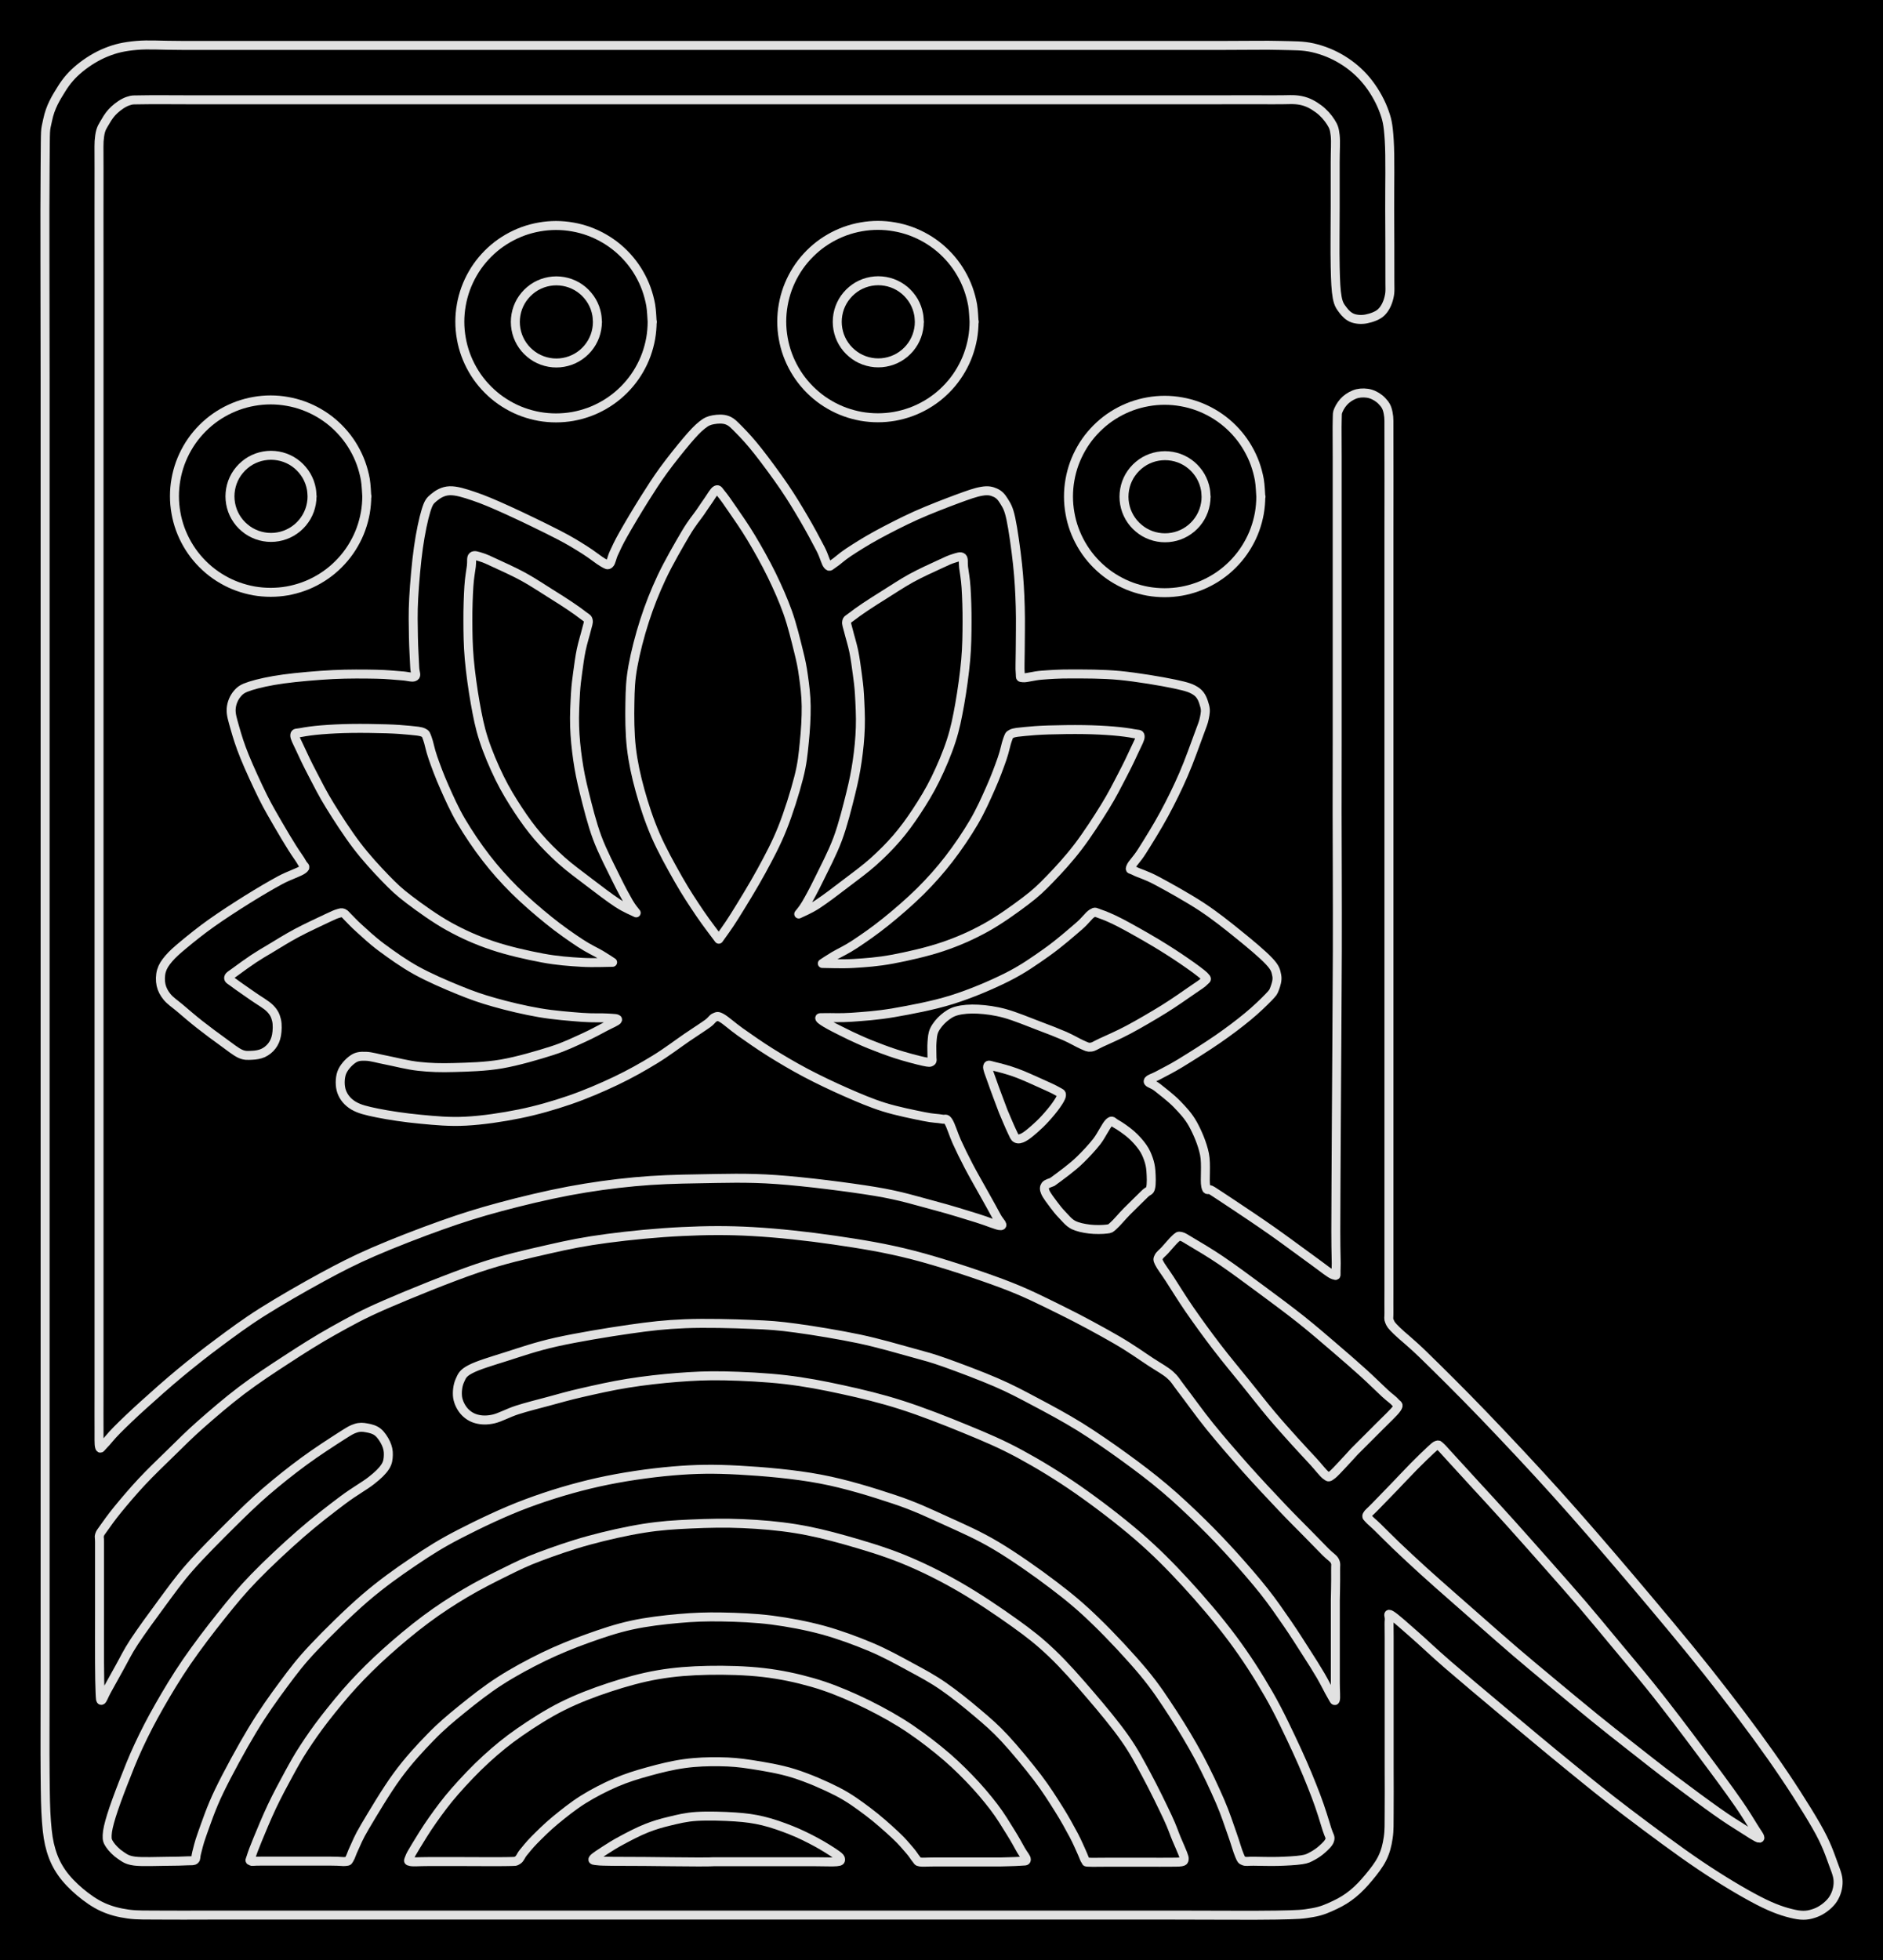 <svg version="1.1" xmlns="http://www.w3.org/2000/svg" viewBox="0 0 419.358 436.344" width="419.358" height="436.344" class="excalidraw-svg"><!-- svg-source:excalidraw --><defs><style class="style-fonts">
      </style></defs><rect x="0" y="0" width="419.358" height="436.344" fill="#000000"></rect><g stroke-linecap="round"><g transform="translate(297.804 164.982) rotate(0 -88.108 53.226)"><path d="M0 0 C0 -3.61, 0 -14.21, 0 -21.64 C0 -29.08, 0 -37.66, 0 -44.59 C0 -51.52, 0 -58.75, 0 -63.22 C0 -67.68, -0.05 -69.61, 0 -71.36 C0.05 -73.11, -0.03 -72.95, 0.29 -73.72 C0.61 -74.49, 1.23 -75.39, 1.93 -76 C2.63 -76.61, 3.58 -77.15, 4.5 -77.37 C5.42 -77.58, 6.54 -77.56, 7.45 -77.28 C8.36 -77, 9.32 -76.41, 9.97 -75.71 C10.62 -75.01, 11.08 -74.47, 11.34 -73.08 C11.6 -71.69, 11.49 -71.73, 11.52 -67.37 C11.55 -63.02, 11.52 -53.54, 11.52 -46.95 C11.52 -40.35, 11.52 -36.54, 11.52 -27.8 C11.52 -19.06, 11.52 -3.76, 11.52 5.51 C11.52 14.77, 11.52 20.27, 11.52 27.78 C11.52 35.3, 11.52 42.09, 11.52 50.6 C11.52 59.11, 11.52 68.1, 11.52 78.86 C11.52 89.62, 11.52 107.9, 11.52 115.14 C11.52 122.39, 11.52 120.32, 11.52 122.34 C11.52 124.36, 11.5 126.13, 11.52 127.27 C11.54 128.41, 11.36 128.51, 11.65 129.17 C11.94 129.84, 12 129.99, 13.28 131.25 C14.56 132.52, 16.13 133.62, 19.34 136.75 C22.56 139.88, 27.67 144.93, 32.58 150.04 C37.49 155.15, 43.37 161.39, 48.79 167.41 C54.21 173.43, 59.49 179.55, 65.11 186.16 C70.72 192.78, 77.21 200.48, 82.47 207.1 C87.72 213.73, 92.58 220.16, 96.62 225.89 C100.66 231.62, 104.38 237.46, 106.7 241.49 C109.02 245.51, 109.73 247.91, 110.53 250.05 C111.34 252.19, 111.61 252.98, 111.55 254.33 C111.48 255.68, 111 257.07, 110.16 258.16 C109.31 259.24, 107.87 260.35, 106.47 260.84 C105.08 261.34, 103.89 261.57, 101.78 261.11 C99.67 260.65, 97.31 259.91, 93.81 258.1 C90.31 256.29, 85.62 253.49, 80.77 250.23 C75.92 246.97, 69.53 242.19, 64.7 238.54 C59.88 234.88, 56.46 232.1, 51.8 228.3 C47.13 224.51, 41.24 219.57, 36.71 215.78 C32.19 211.99, 27.9 208.4, 24.64 205.58 C21.38 202.76, 19.27 200.7, 17.17 198.87 C15.06 197.03, 12.95 195.1, 12.02 194.55 C11.09 194, 11.66 194.74, 11.59 195.57 C11.51 196.4, 11.57 196.39, 11.57 199.5 C11.57 202.6, 11.57 209.43, 11.57 214.22 C11.57 219.01, 11.57 224.22, 11.57 228.25 C11.57 232.29, 11.61 235.78, 11.57 238.42 C11.54 241.06, 11.62 242.39, 11.36 244.1 C11.11 245.81, 10.75 247.2, 10.03 248.68 C9.31 250.15, 8.13 251.64, 7.03 252.96 C5.94 254.28, 4.71 255.59, 3.45 256.6 C2.19 257.62, 0.98 258.36, -0.51 259.06 C-2.01 259.76, -3.34 260.41, -5.52 260.78 C-7.71 261.16, -8.42 261.23, -13.6 261.32 C-18.78 261.41, -27.14 261.32, -36.58 261.32 C-46.03 261.32, -58.19 261.32, -70.26 261.32 C-82.34 261.32, -96.14 261.32, -109.02 261.32 C-121.9 261.32, -133.86 261.32, -147.55 261.32 C-161.23 261.32, -176.06 261.32, -191.13 261.32 C-206.2 261.32, -228 261.32, -237.98 261.32 C-247.97 261.32, -247.03 261.32, -251.05 261.32 C-255.07 261.32, -259.08 261.36, -262.11 261.32 C-265.15 261.28, -267.11 261.39, -269.25 261.09 C-271.39 260.79, -273.16 260.33, -274.95 259.52 C-276.73 258.71, -278.44 257.49, -279.96 256.22 C-281.47 254.95, -282.97 253.44, -284.05 251.89 C-285.12 250.35, -285.85 248.84, -286.42 246.94 C-286.99 245.03, -287.24 243.35, -287.46 240.47 C-287.68 237.59, -287.71 234.96, -287.76 229.66 C-287.81 224.35, -287.76 217.95, -287.76 208.63 C-287.76 199.32, -287.76 185.34, -287.76 173.79 C-287.76 162.24, -287.76 150.58, -287.76 139.36 C-287.76 128.13, -287.76 119.87, -287.76 106.42 C-287.76 92.98, -287.76 73.11, -287.76 58.68 C-287.76 44.25, -287.76 34.5, -287.76 19.86 C-287.76 5.21, -287.76 -12.52, -287.76 -29.2 C-287.76 -45.88, -287.76 -63.83, -287.76 -80.24 C-287.76 -96.65, -287.86 -117.99, -287.76 -127.67 C-287.67 -137.35, -287.79 -135.4, -287.19 -138.3 C-286.59 -141.21, -285.34 -143.19, -284.15 -145.1 C-282.97 -147.02, -281.73 -148.42, -280.06 -149.79 C-278.39 -151.17, -276.24 -152.51, -274.13 -153.35 C-272.02 -154.2, -270.21 -154.62, -267.4 -154.87 C-264.58 -155.12, -262.2 -154.87, -257.22 -154.87 C-252.23 -154.87, -245.37 -154.87, -237.48 -154.87 C-229.6 -154.87, -219.8 -154.87, -209.9 -154.87 C-199.99 -154.87, -190.64 -154.87, -178.06 -154.87 C-165.48 -154.87, -148.8 -154.87, -134.43 -154.87 C-120.07 -154.87, -105.98 -154.87, -91.86 -154.87 C-77.74 -154.87, -60.84 -154.87, -49.71 -154.87 C-38.58 -154.87, -31.23 -154.87, -25.07 -154.87 C-18.92 -154.87, -16.05 -154.96, -12.77 -154.87 C-9.5 -154.78, -7.72 -154.86, -5.41 -154.34 C-3.1 -153.81, -0.89 -152.91, 1.09 -151.7 C3.07 -150.5, 4.93 -148.94, 6.46 -147.1 C7.99 -145.27, 9.39 -142.92, 10.25 -140.7 C11.1 -138.47, 11.35 -137.47, 11.59 -133.74 C11.83 -130.01, 11.67 -123.31, 11.69 -118.33 C11.71 -113.35, 11.75 -107.12, 11.73 -103.87 C11.7 -100.62, 11.87 -100.24, 11.55 -98.83 C11.23 -97.43, 10.64 -96.26, 9.8 -95.45 C8.96 -94.65, 7.55 -94.21, 6.49 -93.99 C5.43 -93.78, 4.29 -93.86, 3.43 -94.18 C2.56 -94.51, 1.87 -95.17, 1.3 -95.93 C0.73 -96.7, 0.3 -97.16, 0 -98.78 C-0.29 -100.39, -0.38 -102.28, -0.45 -105.63 C-0.53 -108.98, -0.45 -115, -0.45 -118.88 C-0.45 -122.76, -0.45 -126.23, -0.45 -128.89 C-0.45 -131.56, -0.29 -133.36, -0.45 -134.85 C-0.62 -136.34, -0.82 -136.84, -1.44 -137.82 C-2.06 -138.81, -3.07 -139.97, -4.18 -140.77 C-5.29 -141.57, -6.44 -142.29, -8.11 -142.62 C-9.77 -142.95, -10.85 -142.74, -14.15 -142.77 C-17.45 -142.79, -20.27 -142.77, -27.88 -142.77 C-35.49 -142.77, -45.53 -142.77, -59.81 -142.77 C-74.1 -142.77, -97.83 -142.77, -113.59 -142.77 C-129.35 -142.77, -140.06 -142.77, -154.38 -142.77 C-168.7 -142.77, -185 -142.77, -199.5 -142.77 C-214 -142.77, -232 -142.77, -241.39 -142.77 C-250.78 -142.77, -251.75 -142.77, -255.83 -142.77 C-259.91 -142.77, -263.6 -142.82, -265.85 -142.77 C-268.09 -142.72, -268.22 -142.84, -269.3 -142.47 C-270.37 -142.11, -271.46 -141.32, -272.29 -140.57 C-273.13 -139.81, -273.76 -138.93, -274.31 -137.95 C-274.86 -136.98, -275.37 -136.46, -275.61 -134.71 C-275.85 -132.96, -275.73 -132.62, -275.75 -127.44 C-275.77 -122.26, -275.75 -112.1, -275.75 -103.66 C-275.75 -95.21, -275.75 -89.38, -275.75 -76.78 C-275.75 -64.18, -275.75 -40.07, -275.75 -28.03 C-275.75 -16, -275.75 -13.2, -275.75 -4.58 C-275.75 4.04, -275.75 12.19, -275.75 23.7 C-275.75 35.22, -275.75 49.15, -275.75 64.5 C-275.75 79.84, -275.75 102.55, -275.75 115.77 C-275.75 128.99, -275.75 137.63, -275.75 143.84 C-275.75 150.04, -275.77 150.79, -275.75 153 C-275.73 155.21, -275.81 156.51, -275.63 157.11 C-275.46 157.71, -275.33 157.23, -274.69 156.6 C-274.04 155.98, -273.21 154.81, -271.74 153.34 C-270.28 151.87, -268.24 149.91, -265.89 147.79 C-263.55 145.67, -260.47 142.93, -257.68 140.62 C-254.88 138.31, -252.18 136.17, -249.14 133.91 C-246.1 131.66, -243.25 129.52, -239.41 127.09 C-235.57 124.66, -230.23 121.59, -226.1 119.35 C-221.98 117.12, -219.11 115.63, -214.68 113.7 C-210.24 111.77, -204.22 109.44, -199.51 107.77 C-194.79 106.09, -191.11 104.94, -186.38 103.67 C-181.65 102.4, -176.12 101.07, -171.13 100.13 C-166.15 99.2, -161.3 98.53, -156.46 98.08 C-151.61 97.63, -147.35 97.5, -142.09 97.42 C-136.83 97.34, -131.41 97.12, -124.9 97.59 C-118.38 98.05, -108.85 99.26, -102.99 100.22 C-97.12 101.18, -93.53 102.38, -89.74 103.37 C-85.94 104.37, -82.67 105.43, -80.2 106.18 C-77.73 106.93, -75.65 107.91, -74.92 107.86 C-74.19 107.8, -75.23 106.99, -75.84 105.84 C-76.44 104.68, -77.52 102.79, -78.56 100.91 C-79.6 99.03, -81.07 96.5, -82.09 94.54 C-83.12 92.58, -83.97 90.81, -84.72 89.17 C-85.47 87.52, -86.04 85.49, -86.6 84.65 C-87.16 83.81, -87.17 84.3, -88.08 84.12 C-88.98 83.94, -89.9 84.01, -92.04 83.57 C-94.18 83.13, -98.02 82.38, -100.92 81.47 C-103.81 80.57, -106.52 79.4, -109.42 78.13 C-112.32 76.86, -115.51 75.34, -118.32 73.86 C-121.13 72.38, -123.83 70.77, -126.27 69.25 C-128.71 67.73, -131.15 65.99, -132.95 64.73 C-134.74 63.46, -136.1 62.18, -137.05 61.64 C-138 61.1, -138.1 61.29, -138.64 61.5 C-139.17 61.71, -139.22 62.15, -140.25 62.89 C-141.27 63.63, -142.84 64.62, -144.78 65.94 C-146.73 67.27, -149.29 69.23, -151.94 70.85 C-154.58 72.46, -157.48 74.11, -160.66 75.62 C-163.84 77.13, -167.42 78.67, -171 79.9 C-174.58 81.12, -178.29 82.19, -182.13 82.97 C-185.97 83.75, -190.37 84.4, -194.04 84.59 C-197.72 84.79, -200.88 84.47, -204.16 84.16 C-207.44 83.86, -211.26 83.29, -213.75 82.78 C-216.24 82.27, -217.76 81.91, -219.09 81.12 C-220.41 80.33, -221.27 79.24, -221.71 78.03 C-222.15 76.82, -222.14 75.08, -221.72 73.87 C-221.31 72.67, -220.13 71.42, -219.23 70.8 C-218.34 70.18, -217.58 70.11, -216.34 70.15 C-215.1 70.18, -213.75 70.63, -211.79 71 C-209.82 71.38, -207.08 72.12, -204.55 72.39 C-202.02 72.67, -199.67 72.74, -196.6 72.65 C-193.53 72.56, -189.75 72.48, -186.13 71.86 C-182.51 71.24, -177.9 69.88, -174.86 68.91 C-171.82 67.93, -169.86 66.92, -167.89 66.04 C-165.92 65.15, -164.31 64.25, -163.04 63.58 C-161.77 62.91, -160.36 62.35, -160.27 62.03 C-160.18 61.7, -161.19 61.72, -162.51 61.63 C-163.84 61.53, -165.71 61.67, -168.24 61.48 C-170.76 61.28, -174.44 61.01, -177.67 60.45 C-180.91 59.9, -184.65 59.01, -187.65 58.16 C-190.65 57.32, -192.78 56.57, -195.68 55.38 C-198.59 54.2, -202.22 52.63, -205.07 51.06 C-207.92 49.49, -210.66 47.51, -212.79 45.94 C-214.92 44.37, -216.61 42.74, -217.84 41.64 C-219.07 40.54, -219.58 39.92, -220.16 39.36 C-220.74 38.8, -220.93 38.45, -221.32 38.29 C-221.71 38.12, -221.93 38.2, -222.5 38.37 C-223.07 38.54, -223.22 38.6, -224.76 39.32 C-226.31 40.05, -229.62 41.59, -231.76 42.73 C-233.9 43.87, -236.01 45.21, -237.6 46.16 C-239.19 47.11, -240.02 47.58, -241.29 48.42 C-242.56 49.27, -244.31 50.52, -245.24 51.22 C-246.17 51.93, -246.81 52.21, -246.88 52.64 C-246.95 53.08, -246.55 53.16, -245.65 53.85 C-244.75 54.54, -242.79 55.86, -241.46 56.8 C-240.13 57.74, -238.53 58.61, -237.66 59.49 C-236.79 60.38, -236.46 61.11, -236.22 62.1 C-235.98 63.1, -236.05 64.48, -236.22 65.44 C-236.39 66.39, -236.74 67.18, -237.25 67.84 C-237.75 68.51, -238.47 69.07, -239.22 69.42 C-239.97 69.76, -240.9 69.9, -241.74 69.93 C-242.59 69.95, -243.25 70.07, -244.3 69.59 C-245.35 69.1, -246.54 68.12, -248.05 67.03 C-249.56 65.95, -251.76 64.32, -253.37 63.05 C-254.97 61.79, -256.49 60.47, -257.69 59.45 C-258.89 58.44, -259.86 57.82, -260.57 56.96 C-261.28 56.1, -261.72 55.25, -261.94 54.28 C-262.15 53.31, -262.13 52.12, -261.85 51.14 C-261.56 50.16, -261.06 49.39, -260.23 48.41 C-259.4 47.43, -258.44 46.58, -256.85 45.26 C-255.26 43.94, -253.05 42.15, -250.69 40.48 C-248.32 38.8, -245.22 36.79, -242.67 35.2 C-240.12 33.61, -237.45 32.04, -235.39 30.93 C-233.32 29.82, -231.1 29.17, -230.29 28.54 C-229.48 27.9, -230.11 27.94, -230.52 27.14 C-230.93 26.34, -231.86 25.15, -232.74 23.73 C-233.62 22.31, -234.72 20.52, -235.81 18.62 C-236.9 16.73, -238.01 14.89, -239.27 12.36 C-240.52 9.83, -242.3 5.98, -243.33 3.43 C-244.37 0.88, -244.99 -1.16, -245.49 -2.93 C-245.98 -4.7, -246.4 -5.92, -246.32 -7.18 C-246.24 -8.45, -245.71 -9.66, -245 -10.51 C-244.28 -11.36, -243.77 -11.73, -242.04 -12.29 C-240.32 -12.84, -237.71 -13.42, -234.65 -13.84 C-231.58 -14.26, -227.08 -14.64, -223.64 -14.82 C-220.21 -14.99, -216.58 -14.95, -214.03 -14.9 C-211.48 -14.86, -209.77 -14.63, -208.34 -14.54 C-206.91 -14.46, -205.91 -14.04, -205.43 -14.38 C-204.95 -14.72, -205.4 -15.11, -205.45 -16.57 C-205.5 -18.04, -205.69 -20.62, -205.73 -23.17 C-205.77 -25.72, -205.86 -28.54, -205.67 -31.86 C-205.49 -35.18, -205.08 -39.85, -204.62 -43.09 C-204.16 -46.34, -203.5 -49.49, -202.92 -51.35 C-202.34 -53.21, -202.03 -53.52, -201.15 -54.25 C-200.27 -54.98, -199.13 -55.69, -197.65 -55.74 C-196.18 -55.78, -194.46 -55.25, -192.3 -54.52 C-190.15 -53.8, -187.85 -52.82, -184.72 -51.4 C-181.59 -49.98, -176.38 -47.46, -173.53 -45.99 C-170.67 -44.52, -169.26 -43.6, -167.6 -42.56 C-165.94 -41.53, -164.49 -40.3, -163.57 -39.78 C-162.64 -39.26, -162.49 -39.09, -162.07 -39.45 C-161.66 -39.8, -161.59 -40.81, -161.07 -41.9 C-160.56 -43, -160.11 -44.04, -158.99 -46.02 C-157.87 -48.01, -155.83 -51.44, -154.33 -53.82 C-152.84 -56.19, -151.62 -58.1, -150.04 -60.28 C-148.46 -62.45, -146.26 -65.19, -144.83 -66.88 C-143.4 -68.56, -142.43 -69.59, -141.44 -70.37 C-140.46 -71.15, -139.87 -71.38, -138.93 -71.55 C-137.99 -71.72, -136.77 -71.8, -135.8 -71.42 C-134.84 -71.04, -134.28 -70.4, -133.14 -69.25 C-132 -68.1, -130.63 -66.62, -128.97 -64.51 C-127.31 -62.41, -124.88 -59.11, -123.19 -56.64 C-121.51 -54.17, -120.22 -52.02, -118.86 -49.71 C-117.5 -47.4, -115.95 -44.52, -115.05 -42.77 C-114.15 -41.01, -113.95 -39.73, -113.47 -39.18 C-112.99 -38.64, -112.94 -39.05, -112.16 -39.53 C-111.39 -40, -110.41 -41, -108.81 -42.05 C-107.21 -43.1, -105.05 -44.48, -102.56 -45.84 C-100.06 -47.2, -96.82 -48.87, -93.83 -50.22 C-90.84 -51.56, -87.05 -53.01, -84.6 -53.92 C-82.15 -54.82, -80.54 -55.4, -79.14 -55.63 C-77.73 -55.87, -77 -55.68, -76.18 -55.32 C-75.36 -54.96, -74.82 -54.43, -74.24 -53.47 C-73.66 -52.52, -73.2 -51.94, -72.69 -49.58 C-72.18 -47.23, -71.54 -42.63, -71.19 -39.35 C-70.84 -36.07, -70.68 -33.09, -70.59 -29.91 C-70.49 -26.72, -70.59 -22.72, -70.59 -20.26 C-70.6 -17.8, -70.7 -16.16, -70.59 -15.14 C-70.49 -14.11, -70.75 -14.19, -69.97 -14.11 C-69.18 -14.04, -67.65 -14.54, -65.86 -14.68 C-64.07 -14.82, -62.12 -14.97, -59.22 -14.96 C-56.31 -14.95, -52.26 -14.99, -48.43 -14.62 C-44.59 -14.25, -39.09 -13.33, -36.23 -12.72 C-33.37 -12.11, -32.39 -11.8, -31.27 -10.99 C-30.15 -10.17, -29.8 -8.83, -29.52 -7.85 C-29.24 -6.87, -29.38 -6.15, -29.59 -5.12 C-29.8 -4.08, -29.99 -3.71, -30.76 -1.62 C-31.54 0.46, -32.92 4.42, -34.22 7.4 C-35.51 10.38, -36.99 13.39, -38.53 16.24 C-40.07 19.09, -42.22 22.53, -43.46 24.49 C-44.7 26.45, -45.7 27.27, -45.97 28.01 C-46.24 28.74, -46.05 28.4, -45.09 28.91 C-44.13 29.42, -42.66 29.74, -40.18 31.07 C-37.7 32.39, -33.23 34.87, -30.2 36.86 C-27.18 38.85, -24.54 40.97, -22.04 42.99 C-19.53 45.01, -16.6 47.45, -15.17 48.98 C-13.74 50.5, -13.67 51.14, -13.46 52.16 C-13.25 53.17, -13.63 54.26, -13.93 55.07 C-14.23 55.87, -14.26 55.94, -15.26 56.99 C-16.26 58.03, -18.06 59.78, -19.95 61.33 C-21.84 62.89, -24.1 64.61, -26.6 66.33 C-29.1 68.06, -32.77 70.36, -34.95 71.69 C-37.12 73.01, -38.48 73.63, -39.67 74.29 C-40.86 74.96, -42.03 75.22, -42.1 75.68 C-42.16 76.15, -41.13 76.22, -40.06 77.07 C-39 77.92, -37.02 79.41, -35.69 80.78 C-34.37 82.15, -33.14 83.43, -32.12 85.28 C-31.1 87.14, -30.03 89.62, -29.56 91.92 C-29.09 94.21, -29.56 97.69, -29.28 99.06 C-28.99 100.42, -28.83 99.42, -27.84 100.08 C-26.84 100.75, -25.53 101.56, -23.31 103.06 C-21.08 104.55, -17.5 106.92, -14.48 109.05 C-11.46 111.17, -7.46 114.17, -5.18 115.8 C-2.91 117.43, -1.64 118.55, -0.81 118.82 C0.01 119.09, -0.33 119.03, -0.24 117.42 C-0.16 115.81, -0.31 114.65, -0.31 109.18 C-0.3 103.7, -0.25 94.98, -0.19 84.57 C-0.14 74.15, 0 58.13, 0.03 46.68 C0.06 35.22, -0.01 23.64, -0.02 15.86 C-0.02 8.08, 0 2.64, 0 0 M0 0 C0 -3.61, 0 -14.21, 0 -21.64 C0 -29.08, 0 -37.66, 0 -44.59 C0 -51.52, 0 -58.75, 0 -63.22 C0 -67.68, -0.05 -69.61, 0 -71.36 C0.05 -73.11, -0.03 -72.95, 0.29 -73.72 C0.61 -74.49, 1.23 -75.39, 1.93 -76 C2.63 -76.61, 3.58 -77.15, 4.5 -77.37 C5.42 -77.58, 6.54 -77.56, 7.45 -77.28 C8.36 -77, 9.32 -76.41, 9.97 -75.71 C10.62 -75.01, 11.08 -74.47, 11.34 -73.08 C11.6 -71.69, 11.49 -71.73, 11.52 -67.37 C11.55 -63.02, 11.52 -53.54, 11.52 -46.95 C11.52 -40.35, 11.52 -36.54, 11.52 -27.8 C11.52 -19.06, 11.52 -3.76, 11.52 5.51 C11.52 14.77, 11.52 20.27, 11.52 27.78 C11.52 35.3, 11.52 42.09, 11.52 50.6 C11.52 59.11, 11.52 68.1, 11.52 78.86 C11.52 89.62, 11.52 107.9, 11.52 115.14 C11.52 122.39, 11.52 120.32, 11.52 122.34 C11.52 124.36, 11.5 126.13, 11.52 127.27 C11.54 128.41, 11.36 128.51, 11.65 129.17 C11.94 129.84, 12 129.99, 13.28 131.25 C14.56 132.52, 16.13 133.62, 19.34 136.75 C22.56 139.88, 27.67 144.93, 32.58 150.04 C37.49 155.15, 43.37 161.39, 48.79 167.41 C54.21 173.43, 59.49 179.55, 65.11 186.16 C70.72 192.78, 77.21 200.48, 82.47 207.1 C87.72 213.73, 92.58 220.16, 96.62 225.89 C100.66 231.62, 104.38 237.46, 106.7 241.49 C109.02 245.51, 109.73 247.91, 110.53 250.05 C111.34 252.19, 111.61 252.98, 111.55 254.33 C111.48 255.68, 111 257.07, 110.16 258.16 C109.31 259.24, 107.87 260.35, 106.47 260.84 C105.08 261.34, 103.89 261.57, 101.78 261.11 C99.67 260.65, 97.31 259.91, 93.81 258.1 C90.31 256.29, 85.62 253.49, 80.77 250.23 C75.92 246.97, 69.53 242.19, 64.7 238.54 C59.88 234.88, 56.46 232.1, 51.8 228.3 C47.13 224.51, 41.24 219.57, 36.71 215.78 C32.19 211.99, 27.9 208.4, 24.64 205.58 C21.38 202.76, 19.27 200.7, 17.17 198.87 C15.06 197.03, 12.95 195.1, 12.02 194.55 C11.09 194, 11.66 194.74, 11.59 195.57 C11.51 196.4, 11.57 196.39, 11.57 199.5 C11.57 202.6, 11.57 209.43, 11.57 214.22 C11.57 219.01, 11.57 224.22, 11.57 228.25 C11.57 232.29, 11.61 235.78, 11.57 238.42 C11.54 241.06, 11.62 242.39, 11.36 244.1 C11.11 245.81, 10.75 247.2, 10.03 248.68 C9.31 250.15, 8.13 251.64, 7.03 252.96 C5.94 254.28, 4.71 255.59, 3.45 256.6 C2.19 257.62, 0.98 258.36, -0.51 259.06 C-2.01 259.76, -3.34 260.41, -5.52 260.78 C-7.71 261.16, -8.42 261.23, -13.6 261.32 C-18.78 261.41, -27.14 261.32, -36.58 261.32 C-46.03 261.32, -58.19 261.32, -70.26 261.32 C-82.34 261.32, -96.14 261.32, -109.02 261.32 C-121.9 261.32, -133.86 261.32, -147.55 261.32 C-161.23 261.32, -176.06 261.32, -191.13 261.32 C-206.2 261.32, -228 261.32, -237.98 261.32 C-247.97 261.32, -247.03 261.32, -251.05 261.32 C-255.07 261.32, -259.08 261.36, -262.11 261.32 C-265.15 261.28, -267.11 261.39, -269.25 261.09 C-271.39 260.79, -273.16 260.33, -274.95 259.52 C-276.73 258.71, -278.44 257.49, -279.96 256.22 C-281.47 254.95, -282.97 253.44, -284.05 251.89 C-285.12 250.35, -285.85 248.84, -286.42 246.94 C-286.99 245.03, -287.24 243.35, -287.46 240.47 C-287.68 237.59, -287.71 234.96, -287.76 229.66 C-287.81 224.35, -287.76 217.95, -287.76 208.63 C-287.76 199.32, -287.76 185.34, -287.76 173.79 C-287.76 162.24, -287.76 150.58, -287.76 139.36 C-287.76 128.13, -287.76 119.87, -287.76 106.42 C-287.76 92.98, -287.76 73.11, -287.76 58.68 C-287.76 44.25, -287.76 34.5, -287.76 19.86 C-287.76 5.21, -287.76 -12.52, -287.76 -29.2 C-287.76 -45.88, -287.76 -63.83, -287.76 -80.24 C-287.76 -96.65, -287.86 -117.99, -287.76 -127.67 C-287.67 -137.35, -287.79 -135.4, -287.19 -138.3 C-286.59 -141.21, -285.34 -143.19, -284.15 -145.1 C-282.97 -147.02, -281.73 -148.42, -280.06 -149.79 C-278.39 -151.17, -276.24 -152.51, -274.13 -153.35 C-272.02 -154.2, -270.21 -154.62, -267.4 -154.87 C-264.58 -155.12, -262.2 -154.87, -257.22 -154.87 C-252.23 -154.87, -245.37 -154.87, -237.48 -154.87 C-229.6 -154.87, -219.8 -154.87, -209.9 -154.87 C-199.99 -154.87, -190.64 -154.87, -178.06 -154.87 C-165.48 -154.87, -148.8 -154.87, -134.43 -154.87 C-120.07 -154.87, -105.98 -154.87, -91.86 -154.87 C-77.74 -154.87, -60.84 -154.87, -49.71 -154.87 C-38.58 -154.87, -31.23 -154.87, -25.07 -154.87 C-18.92 -154.87, -16.05 -154.96, -12.77 -154.87 C-9.5 -154.78, -7.72 -154.86, -5.41 -154.34 C-3.1 -153.81, -0.89 -152.91, 1.09 -151.7 C3.07 -150.5, 4.93 -148.94, 6.46 -147.1 C7.99 -145.27, 9.39 -142.92, 10.25 -140.7 C11.1 -138.47, 11.35 -137.47, 11.59 -133.74 C11.83 -130.01, 11.67 -123.31, 11.69 -118.33 C11.71 -113.35, 11.75 -107.12, 11.73 -103.87 C11.7 -100.62, 11.87 -100.24, 11.55 -98.83 C11.23 -97.43, 10.64 -96.26, 9.8 -95.45 C8.96 -94.65, 7.55 -94.21, 6.49 -93.99 C5.43 -93.78, 4.29 -93.86, 3.43 -94.18 C2.56 -94.51, 1.87 -95.17, 1.3 -95.93 C0.73 -96.7, 0.3 -97.16, 0 -98.78 C-0.29 -100.39, -0.38 -102.28, -0.45 -105.63 C-0.53 -108.98, -0.45 -115, -0.45 -118.88 C-0.45 -122.76, -0.45 -126.23, -0.45 -128.89 C-0.45 -131.56, -0.29 -133.36, -0.45 -134.85 C-0.62 -136.34, -0.82 -136.84, -1.44 -137.82 C-2.06 -138.81, -3.07 -139.97, -4.18 -140.77 C-5.29 -141.57, -6.44 -142.29, -8.11 -142.62 C-9.77 -142.95, -10.85 -142.74, -14.15 -142.77 C-17.45 -142.79, -20.27 -142.77, -27.88 -142.77 C-35.49 -142.77, -45.53 -142.77, -59.81 -142.77 C-74.1 -142.77, -97.83 -142.77, -113.59 -142.77 C-129.35 -142.77, -140.06 -142.77, -154.38 -142.77 C-168.7 -142.77, -185 -142.77, -199.5 -142.77 C-214 -142.77, -232 -142.77, -241.39 -142.77 C-250.78 -142.77, -251.75 -142.77, -255.83 -142.77 C-259.91 -142.77, -263.6 -142.82, -265.85 -142.77 C-268.09 -142.72, -268.22 -142.84, -269.3 -142.47 C-270.37 -142.11, -271.46 -141.32, -272.29 -140.57 C-273.13 -139.81, -273.76 -138.93, -274.31 -137.95 C-274.86 -136.98, -275.37 -136.46, -275.61 -134.71 C-275.85 -132.96, -275.73 -132.62, -275.75 -127.44 C-275.77 -122.26, -275.75 -112.1, -275.75 -103.66 C-275.75 -95.21, -275.75 -89.38, -275.75 -76.78 C-275.75 -64.18, -275.75 -40.07, -275.75 -28.03 C-275.75 -16, -275.75 -13.2, -275.75 -4.58 C-275.75 4.04, -275.75 12.19, -275.75 23.7 C-275.75 35.22, -275.75 49.15, -275.75 64.5 C-275.75 79.84, -275.75 102.55, -275.75 115.77 C-275.75 128.99, -275.75 137.63, -275.75 143.84 C-275.75 150.04, -275.77 150.79, -275.75 153 C-275.73 155.21, -275.81 156.51, -275.63 157.11 C-275.46 157.71, -275.33 157.23, -274.69 156.6 C-274.04 155.98, -273.21 154.81, -271.74 153.34 C-270.28 151.87, -268.24 149.91, -265.89 147.79 C-263.55 145.67, -260.47 142.93, -257.68 140.62 C-254.88 138.31, -252.18 136.17, -249.14 133.91 C-246.1 131.66, -243.25 129.52, -239.41 127.09 C-235.57 124.66, -230.23 121.59, -226.1 119.35 C-221.98 117.12, -219.11 115.63, -214.68 113.7 C-210.24 111.77, -204.22 109.44, -199.51 107.77 C-194.79 106.09, -191.11 104.94, -186.38 103.67 C-181.65 102.4, -176.12 101.07, -171.13 100.13 C-166.15 99.2, -161.3 98.53, -156.46 98.08 C-151.61 97.63, -147.35 97.5, -142.09 97.42 C-136.83 97.34, -131.41 97.12, -124.9 97.59 C-118.38 98.05, -108.85 99.26, -102.99 100.22 C-97.12 101.18, -93.53 102.38, -89.74 103.37 C-85.94 104.37, -82.67 105.43, -80.2 106.18 C-77.73 106.93, -75.65 107.91, -74.92 107.86 C-74.19 107.8, -75.23 106.99, -75.84 105.84 C-76.44 104.68, -77.52 102.79, -78.56 100.91 C-79.6 99.03, -81.07 96.5, -82.09 94.54 C-83.12 92.58, -83.97 90.81, -84.72 89.17 C-85.47 87.52, -86.04 85.49, -86.6 84.65 C-87.16 83.81, -87.17 84.3, -88.08 84.12 C-88.98 83.94, -89.9 84.01, -92.04 83.57 C-94.18 83.13, -98.02 82.38, -100.92 81.47 C-103.81 80.57, -106.52 79.4, -109.42 78.13 C-112.32 76.86, -115.51 75.34, -118.32 73.86 C-121.13 72.38, -123.83 70.77, -126.27 69.25 C-128.71 67.73, -131.15 65.99, -132.95 64.73 C-134.74 63.46, -136.1 62.18, -137.05 61.64 C-138 61.1, -138.1 61.29, -138.64 61.5 C-139.17 61.71, -139.22 62.15, -140.25 62.89 C-141.27 63.63, -142.84 64.62, -144.78 65.94 C-146.73 67.27, -149.29 69.23, -151.94 70.85 C-154.58 72.46, -157.48 74.11, -160.66 75.62 C-163.84 77.13, -167.42 78.67, -171 79.9 C-174.58 81.12, -178.29 82.19, -182.13 82.97 C-185.97 83.75, -190.37 84.4, -194.04 84.59 C-197.72 84.79, -200.88 84.47, -204.16 84.16 C-207.44 83.86, -211.26 83.29, -213.75 82.78 C-216.24 82.27, -217.76 81.91, -219.09 81.12 C-220.41 80.33, -221.27 79.24, -221.71 78.03 C-222.15 76.82, -222.14 75.08, -221.72 73.87 C-221.31 72.67, -220.13 71.42, -219.23 70.8 C-218.34 70.18, -217.58 70.11, -216.34 70.15 C-215.1 70.18, -213.75 70.63, -211.79 71 C-209.82 71.38, -207.08 72.12, -204.55 72.39 C-202.02 72.67, -199.67 72.74, -196.6 72.65 C-193.53 72.56, -189.75 72.48, -186.13 71.86 C-182.51 71.24, -177.9 69.88, -174.86 68.91 C-171.82 67.93, -169.86 66.92, -167.89 66.04 C-165.92 65.15, -164.31 64.25, -163.04 63.58 C-161.77 62.91, -160.36 62.35, -160.27 62.03 C-160.18 61.7, -161.19 61.72, -162.51 61.63 C-163.84 61.53, -165.71 61.67, -168.24 61.48 C-170.76 61.28, -174.44 61.01, -177.67 60.45 C-180.91 59.9, -184.65 59.01, -187.65 58.16 C-190.65 57.32, -192.78 56.57, -195.68 55.38 C-198.59 54.2, -202.22 52.63, -205.07 51.06 C-207.92 49.49, -210.66 47.51, -212.79 45.94 C-214.92 44.37, -216.61 42.74, -217.84 41.64 C-219.07 40.54, -219.58 39.92, -220.16 39.36 C-220.74 38.8, -220.93 38.45, -221.32 38.29 C-221.71 38.12, -221.93 38.2, -222.5 38.37 C-223.07 38.54, -223.22 38.6, -224.76 39.32 C-226.31 40.05, -229.62 41.59, -231.76 42.73 C-233.9 43.87, -236.01 45.21, -237.6 46.16 C-239.19 47.11, -240.02 47.58, -241.29 48.42 C-242.56 49.27, -244.31 50.52, -245.24 51.22 C-246.17 51.93, -246.81 52.21, -246.88 52.64 C-246.95 53.08, -246.55 53.16, -245.65 53.85 C-244.75 54.54, -242.79 55.86, -241.46 56.8 C-240.13 57.74, -238.53 58.61, -237.66 59.49 C-236.79 60.38, -236.46 61.11, -236.22 62.1 C-235.98 63.1, -236.05 64.48, -236.22 65.44 C-236.39 66.39, -236.74 67.18, -237.25 67.84 C-237.75 68.51, -238.47 69.07, -239.22 69.42 C-239.97 69.76, -240.9 69.9, -241.74 69.93 C-242.59 69.95, -243.25 70.07, -244.3 69.59 C-245.35 69.1, -246.54 68.12, -248.05 67.03 C-249.56 65.95, -251.76 64.32, -253.37 63.05 C-254.97 61.79, -256.49 60.47, -257.69 59.45 C-258.89 58.44, -259.86 57.82, -260.57 56.96 C-261.28 56.1, -261.72 55.25, -261.94 54.28 C-262.15 53.31, -262.13 52.12, -261.85 51.14 C-261.56 50.16, -261.06 49.39, -260.23 48.41 C-259.4 47.43, -258.44 46.58, -256.85 45.26 C-255.26 43.94, -253.05 42.15, -250.69 40.48 C-248.32 38.8, -245.22 36.79, -242.67 35.2 C-240.12 33.61, -237.45 32.04, -235.39 30.93 C-233.32 29.82, -231.1 29.17, -230.29 28.54 C-229.48 27.9, -230.11 27.94, -230.52 27.14 C-230.93 26.34, -231.86 25.15, -232.74 23.73 C-233.62 22.31, -234.72 20.52, -235.81 18.62 C-236.9 16.73, -238.01 14.89, -239.27 12.36 C-240.52 9.83, -242.3 5.98, -243.33 3.43 C-244.37 0.88, -244.99 -1.16, -245.49 -2.93 C-245.98 -4.7, -246.4 -5.92, -246.32 -7.18 C-246.24 -8.45, -245.71 -9.66, -245 -10.51 C-244.28 -11.36, -243.77 -11.73, -242.04 -12.29 C-240.32 -12.84, -237.71 -13.42, -234.65 -13.84 C-231.58 -14.26, -227.08 -14.64, -223.64 -14.82 C-220.21 -14.99, -216.58 -14.95, -214.03 -14.9 C-211.48 -14.86, -209.77 -14.63, -208.34 -14.54 C-206.91 -14.46, -205.91 -14.04, -205.43 -14.38 C-204.95 -14.72, -205.4 -15.11, -205.45 -16.57 C-205.5 -18.04, -205.69 -20.62, -205.73 -23.17 C-205.77 -25.72, -205.86 -28.54, -205.67 -31.86 C-205.49 -35.18, -205.08 -39.85, -204.62 -43.09 C-204.16 -46.34, -203.5 -49.49, -202.92 -51.35 C-202.34 -53.21, -202.03 -53.52, -201.15 -54.25 C-200.27 -54.98, -199.13 -55.69, -197.65 -55.74 C-196.18 -55.78, -194.46 -55.25, -192.3 -54.52 C-190.15 -53.8, -187.85 -52.82, -184.72 -51.4 C-181.59 -49.98, -176.38 -47.46, -173.53 -45.99 C-170.67 -44.52, -169.26 -43.6, -167.6 -42.56 C-165.94 -41.53, -164.49 -40.3, -163.57 -39.78 C-162.64 -39.26, -162.49 -39.09, -162.07 -39.45 C-161.66 -39.8, -161.59 -40.81, -161.07 -41.9 C-160.56 -43, -160.11 -44.04, -158.99 -46.02 C-157.87 -48.01, -155.83 -51.44, -154.33 -53.82 C-152.84 -56.19, -151.62 -58.1, -150.04 -60.28 C-148.46 -62.45, -146.26 -65.19, -144.83 -66.88 C-143.4 -68.56, -142.43 -69.59, -141.44 -70.37 C-140.46 -71.15, -139.87 -71.38, -138.93 -71.55 C-137.99 -71.72, -136.77 -71.8, -135.8 -71.42 C-134.84 -71.04, -134.28 -70.4, -133.14 -69.25 C-132 -68.1, -130.63 -66.62, -128.97 -64.51 C-127.31 -62.41, -124.88 -59.11, -123.19 -56.64 C-121.51 -54.17, -120.22 -52.02, -118.86 -49.71 C-117.5 -47.4, -115.95 -44.52, -115.05 -42.77 C-114.15 -41.01, -113.95 -39.73, -113.47 -39.18 C-112.99 -38.64, -112.94 -39.05, -112.16 -39.53 C-111.39 -40, -110.41 -41, -108.81 -42.05 C-107.21 -43.1, -105.05 -44.48, -102.56 -45.84 C-100.06 -47.2, -96.82 -48.87, -93.83 -50.22 C-90.84 -51.56, -87.05 -53.01, -84.6 -53.92 C-82.15 -54.82, -80.54 -55.4, -79.14 -55.63 C-77.73 -55.87, -77 -55.68, -76.18 -55.32 C-75.36 -54.96, -74.82 -54.43, -74.24 -53.47 C-73.66 -52.52, -73.2 -51.94, -72.69 -49.58 C-72.18 -47.23, -71.54 -42.63, -71.19 -39.35 C-70.84 -36.07, -70.68 -33.09, -70.59 -29.91 C-70.49 -26.72, -70.59 -22.72, -70.59 -20.26 C-70.6 -17.8, -70.7 -16.16, -70.59 -15.14 C-70.49 -14.11, -70.75 -14.19, -69.97 -14.11 C-69.18 -14.04, -67.65 -14.54, -65.86 -14.68 C-64.07 -14.82, -62.12 -14.97, -59.22 -14.96 C-56.31 -14.95, -52.26 -14.99, -48.43 -14.62 C-44.59 -14.25, -39.09 -13.33, -36.23 -12.72 C-33.37 -12.11, -32.39 -11.8, -31.27 -10.99 C-30.15 -10.17, -29.8 -8.83, -29.52 -7.85 C-29.24 -6.87, -29.38 -6.15, -29.59 -5.12 C-29.8 -4.08, -29.99 -3.71, -30.76 -1.62 C-31.54 0.46, -32.92 4.42, -34.22 7.4 C-35.51 10.38, -36.99 13.39, -38.53 16.24 C-40.07 19.09, -42.22 22.53, -43.46 24.49 C-44.7 26.45, -45.7 27.27, -45.97 28.01 C-46.24 28.74, -46.05 28.4, -45.09 28.91 C-44.13 29.42, -42.66 29.74, -40.18 31.07 C-37.7 32.39, -33.23 34.87, -30.2 36.86 C-27.18 38.85, -24.54 40.97, -22.04 42.99 C-19.53 45.01, -16.6 47.45, -15.17 48.98 C-13.74 50.5, -13.67 51.14, -13.46 52.16 C-13.25 53.17, -13.63 54.26, -13.93 55.07 C-14.23 55.87, -14.26 55.94, -15.26 56.99 C-16.26 58.03, -18.06 59.78, -19.95 61.33 C-21.84 62.89, -24.1 64.61, -26.6 66.33 C-29.1 68.06, -32.77 70.36, -34.95 71.69 C-37.12 73.01, -38.48 73.63, -39.67 74.29 C-40.86 74.96, -42.03 75.22, -42.1 75.68 C-42.16 76.15, -41.13 76.22, -40.06 77.07 C-39 77.92, -37.02 79.41, -35.69 80.78 C-34.37 82.15, -33.14 83.43, -32.12 85.28 C-31.1 87.14, -30.03 89.62, -29.56 91.92 C-29.09 94.21, -29.56 97.69, -29.28 99.06 C-28.99 100.42, -28.83 99.42, -27.84 100.08 C-26.84 100.75, -25.53 101.56, -23.31 103.06 C-21.08 104.55, -17.5 106.92, -14.48 109.05 C-11.46 111.17, -7.46 114.17, -5.18 115.8 C-2.91 117.43, -1.64 118.55, -0.81 118.82 C0.01 119.09, -0.33 119.03, -0.24 117.42 C-0.16 115.81, -0.31 114.65, -0.31 109.18 C-0.3 103.7, -0.25 94.98, -0.19 84.57 C-0.14 74.15, 0 58.13, 0.03 46.68 C0.06 35.22, -0.01 23.64, -0.02 15.86 C-0.02 8.08, 0 2.64, 0 0" stroke="#E1E1E1" stroke-width="2" fill="none"></path></g></g><mask></mask><g stroke-linecap="round"><g transform="translate(189.425 230.557) rotate(0 35.995 -10.737)"><path d="M0 0 C-0.78 -0.39, -3.55 -1.73, -4.69 -2.37 C-5.83 -3, -6.69 -3.56, -6.83 -3.83 C-6.98 -4.11, -6.74 -3.99, -5.56 -4.03 C-4.39 -4.08, -2.34 -3.93, 0.2 -4.11 C2.74 -4.3, 5.96 -4.49, 9.69 -5.14 C13.41 -5.79, 18.37 -6.71, 22.56 -8.02 C26.75 -9.33, 31.3 -11.26, 34.82 -13.02 C38.35 -14.78, 41.05 -16.71, 43.71 -18.59 C46.37 -20.47, 49.11 -22.88, 50.79 -24.32 C52.47 -25.76, 53 -26.76, 53.78 -27.23 C54.56 -27.71, 54.43 -27.5, 55.48 -27.15 C56.53 -26.8, 57.99 -26.21, 60.07 -25.14 C62.15 -24.06, 65.59 -22.11, 67.97 -20.69 C70.34 -19.27, 72.49 -17.87, 74.3 -16.63 C76.11 -15.38, 78.07 -13.99, 78.82 -13.24 C79.57 -12.49, 79.24 -12.64, 78.79 -12.13 C78.34 -11.63, 77.65 -11.23, 76.14 -10.19 C74.64 -9.16, 72.15 -7.39, 69.78 -5.92 C67.4 -4.45, 64.23 -2.6, 61.91 -1.36 C59.58 -0.12, 57.23 0.88, 55.83 1.53 C54.43 2.18, 54.21 2.46, 53.51 2.54 C52.81 2.62, 52.6 2.43, 51.63 2.02 C50.67 1.61, 49.32 0.78, 47.71 0.07 C46.09 -0.63, 44.17 -1.38, 41.95 -2.21 C39.74 -3.05, 36.66 -4.33, 34.41 -4.95 C32.15 -5.57, 30.2 -5.81, 28.41 -5.91 C26.62 -6.01, 24.96 -5.88, 23.68 -5.54 C22.4 -5.21, 21.59 -4.6, 20.75 -3.9 C19.92 -3.19, 19.1 -2.19, 18.67 -1.3 C18.23 -0.41, 18.23 0.47, 18.14 1.44 C18.05 2.41, 18.15 3.78, 18.13 4.5 C18.1 5.22, 18.31 5.56, 18 5.76 C17.69 5.96, 17.56 6, 16.25 5.72 C14.95 5.44, 12.18 4.71, 10.17 4.06 C8.15 3.42, 5.87 2.52, 4.17 1.85 C2.48 1.17, 0.7 0.31, 0 0 M0 0 C-0.78 -0.39, -3.55 -1.73, -4.69 -2.37 C-5.83 -3, -6.69 -3.56, -6.83 -3.83 C-6.98 -4.11, -6.74 -3.99, -5.56 -4.03 C-4.39 -4.08, -2.34 -3.93, 0.2 -4.11 C2.74 -4.3, 5.96 -4.49, 9.69 -5.14 C13.41 -5.79, 18.37 -6.71, 22.56 -8.02 C26.75 -9.33, 31.3 -11.26, 34.82 -13.02 C38.35 -14.78, 41.05 -16.71, 43.71 -18.59 C46.37 -20.47, 49.11 -22.88, 50.79 -24.32 C52.47 -25.76, 53 -26.76, 53.78 -27.23 C54.56 -27.71, 54.43 -27.5, 55.48 -27.15 C56.53 -26.8, 57.99 -26.21, 60.07 -25.14 C62.15 -24.06, 65.59 -22.11, 67.97 -20.69 C70.34 -19.27, 72.49 -17.87, 74.3 -16.63 C76.11 -15.38, 78.07 -13.99, 78.82 -13.24 C79.57 -12.49, 79.24 -12.64, 78.79 -12.13 C78.34 -11.63, 77.65 -11.23, 76.14 -10.19 C74.64 -9.16, 72.15 -7.39, 69.78 -5.92 C67.4 -4.45, 64.23 -2.6, 61.91 -1.36 C59.58 -0.12, 57.23 0.88, 55.83 1.53 C54.43 2.18, 54.21 2.46, 53.51 2.54 C52.81 2.62, 52.6 2.43, 51.63 2.02 C50.67 1.61, 49.32 0.78, 47.71 0.07 C46.09 -0.63, 44.17 -1.38, 41.95 -2.21 C39.74 -3.05, 36.66 -4.33, 34.41 -4.95 C32.15 -5.57, 30.2 -5.81, 28.41 -5.91 C26.62 -6.01, 24.96 -5.88, 23.68 -5.54 C22.4 -5.21, 21.59 -4.6, 20.75 -3.9 C19.92 -3.19, 19.1 -2.19, 18.67 -1.3 C18.23 -0.41, 18.23 0.47, 18.14 1.44 C18.05 2.41, 18.15 3.78, 18.13 4.5 C18.1 5.22, 18.31 5.56, 18 5.76 C17.69 5.96, 17.56 6, 16.25 5.72 C14.95 5.44, 12.18 4.71, 10.17 4.06 C8.15 3.42, 5.87 2.52, 4.17 1.85 C2.48 1.17, 0.7 0.31, 0 0" stroke="#E1E1E1" stroke-width="2" fill="none"></path></g></g><mask></mask><g stroke-linecap="round"><g transform="translate(223.421 247.381) rotate(0 4.759 -1.993)"><path d="M0 0 C-0.43 -1.15, -1.98 -5.23, -2.55 -6.9 C-3.13 -8.57, -3.57 -9.5, -3.46 -10.01 C-3.34 -10.52, -2.91 -10.19, -1.86 -9.96 C-0.81 -9.72, 1.12 -9.22, 2.84 -8.59 C4.56 -7.97, 6.91 -6.88, 8.45 -6.19 C9.98 -5.51, 11.3 -4.91, 12.05 -4.47 C12.81 -4.03, 13.02 -4.07, 12.97 -3.55 C12.93 -3.03, 12.38 -2.19, 11.77 -1.32 C11.17 -0.46, 10.15 0.75, 9.34 1.63 C8.54 2.51, 7.74 3.27, 6.94 3.96 C6.14 4.66, 5.21 5.45, 4.54 5.79 C3.87 6.14, 3.36 6.25, 2.92 6.03 C2.49 5.8, 2.43 5.46, 1.94 4.46 C1.45 3.46, 0.32 0.74, 0 0 M0 0 C-0.43 -1.15, -1.98 -5.23, -2.55 -6.9 C-3.13 -8.57, -3.57 -9.5, -3.46 -10.01 C-3.34 -10.52, -2.91 -10.19, -1.86 -9.96 C-0.81 -9.72, 1.12 -9.22, 2.84 -8.59 C4.56 -7.97, 6.91 -6.88, 8.45 -6.19 C9.98 -5.51, 11.3 -4.91, 12.05 -4.47 C12.81 -4.03, 13.02 -4.07, 12.97 -3.55 C12.93 -3.03, 12.38 -2.19, 11.77 -1.32 C11.17 -0.46, 10.15 0.75, 9.34 1.63 C8.54 2.51, 7.74 3.27, 6.94 3.96 C6.14 4.66, 5.21 5.45, 4.54 5.79 C3.87 6.14, 3.36 6.25, 2.92 6.03 C2.49 5.8, 2.43 5.46, 1.94 4.46 C1.45 3.46, 0.32 0.74, 0 0" stroke="#E1E1E1" stroke-width="2" fill="none"></path></g></g><mask></mask><g stroke-linecap="round"><g transform="translate(234.355 263.108) rotate(0 10.208 -1.374)"><path d="M0 0 C0.54 -0.4, 2.16 -1.56, 3.22 -2.4 C4.27 -3.24, 5.2 -3.95, 6.31 -5.05 C7.43 -6.15, 8.85 -7.65, 9.91 -9.01 C10.97 -10.38, 11.96 -12.58, 12.67 -13.24 C13.39 -13.89, 13.38 -13.39, 14.2 -12.94 C15.01 -12.5, 16.58 -11.42, 17.57 -10.55 C18.56 -9.68, 19.47 -8.64, 20.11 -7.73 C20.76 -6.82, 21.11 -5.95, 21.42 -5.07 C21.72 -4.18, 21.88 -3.49, 21.96 -2.42 C22.04 -1.35, 22.12 0.49, 21.89 1.33 C21.66 2.18, 21.45 1.8, 20.57 2.67 C19.69 3.55, 17.77 5.39, 16.61 6.57 C15.45 7.75, 14.37 9.09, 13.62 9.74 C12.87 10.4, 13.02 10.37, 12.12 10.49 C11.23 10.61, 9.49 10.64, 8.24 10.48 C6.99 10.32, 5.65 10.06, 4.64 9.54 C3.64 9.01, 2.93 8.07, 2.21 7.33 C1.49 6.59, 0.96 5.92, 0.34 5.09 C-0.29 4.25, -1.23 3.03, -1.54 2.31 C-1.86 1.59, -1.8 1.16, -1.54 0.77 C-1.29 0.39, -0.26 0.13, 0 0 M0 0 C0.54 -0.4, 2.16 -1.56, 3.22 -2.4 C4.27 -3.24, 5.2 -3.95, 6.31 -5.05 C7.43 -6.15, 8.85 -7.65, 9.91 -9.01 C10.97 -10.38, 11.96 -12.58, 12.67 -13.24 C13.39 -13.89, 13.38 -13.39, 14.2 -12.94 C15.01 -12.5, 16.58 -11.42, 17.57 -10.55 C18.56 -9.68, 19.47 -8.64, 20.11 -7.73 C20.76 -6.82, 21.11 -5.95, 21.42 -5.07 C21.72 -4.18, 21.88 -3.49, 21.96 -2.42 C22.04 -1.35, 22.12 0.49, 21.89 1.33 C21.66 2.18, 21.45 1.8, 20.57 2.67 C19.69 3.55, 17.77 5.39, 16.61 6.57 C15.45 7.75, 14.37 9.09, 13.62 9.74 C12.87 10.4, 13.02 10.37, 12.12 10.49 C11.23 10.61, 9.49 10.64, 8.24 10.48 C6.99 10.32, 5.65 10.06, 4.64 9.54 C3.64 9.01, 2.93 8.07, 2.21 7.33 C1.49 6.59, 0.96 5.92, 0.34 5.09 C-0.29 4.25, -1.23 3.03, -1.54 2.31 C-1.86 1.59, -1.8 1.16, -1.54 0.77 C-1.29 0.39, -0.26 0.13, 0 0" stroke="#E1E1E1" stroke-width="2" fill="none"></path></g></g><mask></mask><g stroke-linecap="round"><g transform="translate(301.577 323.169) rotate(0 -16.99 -21.347)"><path d="M0 0 C0.96 -0.96, 4.17 -4.15, 5.76 -5.76 C7.35 -7.38, 8.96 -8.82, 9.53 -9.69 C10.1 -10.56, 9.64 -10.42, 9.18 -10.98 C8.73 -11.54, 8 -11.97, 6.83 -13.05 C5.65 -14.14, 3.97 -15.82, 2.13 -17.49 C0.29 -19.15, -1.89 -21.06, -4.21 -23.04 C-6.53 -25.02, -9.04 -27.21, -11.77 -29.38 C-14.49 -31.54, -17.59 -33.84, -20.57 -36.04 C-23.54 -38.24, -27 -40.8, -29.61 -42.57 C-32.21 -44.34, -34.7 -45.77, -36.19 -46.67 C-37.69 -47.56, -38 -47.82, -38.59 -47.95 C-39.19 -48.08, -39.19 -47.95, -39.78 -47.45 C-40.36 -46.94, -41.48 -45.59, -42.1 -44.91 C-42.72 -44.23, -43.29 -43.86, -43.51 -43.38 C-43.73 -42.9, -43.82 -42.84, -43.42 -42.03 C-43.02 -41.22, -42.23 -40.23, -41.1 -38.5 C-39.97 -36.77, -38.41 -34.19, -36.66 -31.66 C-34.91 -29.13, -32.7 -26.08, -30.6 -23.34 C-28.5 -20.6, -26.11 -17.74, -24.08 -15.23 C-22.06 -12.72, -20.27 -10.43, -18.47 -8.28 C-16.67 -6.14, -14.84 -4.12, -13.28 -2.38 C-11.71 -0.64, -10.25 0.89, -9.08 2.17 C-7.91 3.44, -6.95 4.74, -6.28 5.25 C-5.6 5.76, -5.65 5.66, -5.03 5.24 C-4.4 4.82, -3.37 3.62, -2.53 2.75 C-1.69 1.87, -0.42 0.46, 0 0 M0 0 C0.96 -0.96, 4.17 -4.15, 5.76 -5.76 C7.35 -7.38, 8.96 -8.82, 9.53 -9.69 C10.1 -10.56, 9.64 -10.42, 9.18 -10.98 C8.73 -11.54, 8 -11.97, 6.83 -13.05 C5.65 -14.14, 3.97 -15.82, 2.13 -17.49 C0.29 -19.15, -1.89 -21.06, -4.21 -23.04 C-6.53 -25.02, -9.04 -27.21, -11.77 -29.38 C-14.49 -31.54, -17.59 -33.84, -20.57 -36.04 C-23.54 -38.24, -27 -40.8, -29.61 -42.57 C-32.21 -44.34, -34.7 -45.77, -36.19 -46.67 C-37.69 -47.56, -38 -47.82, -38.59 -47.95 C-39.19 -48.08, -39.19 -47.95, -39.78 -47.45 C-40.36 -46.94, -41.48 -45.59, -42.1 -44.91 C-42.72 -44.23, -43.29 -43.86, -43.51 -43.38 C-43.73 -42.9, -43.82 -42.84, -43.42 -42.03 C-43.02 -41.22, -42.23 -40.23, -41.1 -38.5 C-39.97 -36.77, -38.41 -34.19, -36.66 -31.66 C-34.91 -29.13, -32.7 -26.08, -30.6 -23.34 C-28.5 -20.6, -26.11 -17.74, -24.08 -15.23 C-22.06 -12.72, -20.27 -10.43, -18.47 -8.28 C-16.67 -6.14, -14.84 -4.12, -13.28 -2.38 C-11.71 -0.64, -10.25 0.89, -9.08 2.17 C-7.91 3.44, -6.95 4.74, -6.28 5.25 C-5.6 5.76, -5.65 5.66, -5.03 5.24 C-4.4 4.82, -3.37 3.62, -2.53 2.75 C-1.69 1.87, -0.42 0.46, 0 0" stroke="#E1E1E1" stroke-width="2" fill="none"></path></g></g><mask></mask><g stroke-linecap="round"><g transform="translate(310.551 330.949) rotate(0 37.609 34.495)"><path d="M0 0 C-0.73 0.75, -3.36 3.45, -4.37 4.5 C-5.38 5.55, -5.85 5.84, -6.07 6.28 C-6.29 6.73, -6.07 6.74, -5.69 7.19 C-5.3 7.64, -4.78 8.01, -3.76 9 C-2.75 9.98, -1.32 11.46, 0.41 13.11 C2.14 14.76, 4.53 16.99, 6.63 18.89 C8.73 20.8, 10.79 22.59, 13.01 24.55 C15.23 26.51, 17.65 28.63, 19.95 30.65 C22.26 32.67, 24.41 34.59, 26.86 36.68 C29.31 38.78, 31.71 40.77, 34.65 43.22 C37.59 45.67, 41.54 48.96, 44.51 51.37 C47.47 53.78, 49.5 55.36, 52.43 57.66 C55.36 59.97, 58.88 62.74, 62.11 65.18 C65.34 67.62, 69.28 70.52, 71.81 72.31 C74.35 74.1, 75.73 74.95, 77.31 75.94 C78.88 76.93, 80.85 78.28, 81.29 78.24 C81.73 78.2, 80.69 76.93, 79.94 75.68 C79.19 74.43, 78.01 72.54, 76.77 70.73 C75.54 68.93, 74.03 66.87, 72.54 64.83 C71.05 62.8, 69.44 60.65, 67.84 58.52 C66.24 56.38, 64.78 54.41, 62.94 52.01 C61.1 49.62, 59.16 47.08, 56.8 44.16 C54.45 41.25, 51.28 37.49, 48.79 34.5 C46.3 31.51, 44.27 29.03, 41.87 26.23 C39.47 23.43, 37.09 20.76, 34.4 17.71 C31.71 14.67, 28.5 11.04, 25.73 7.96 C22.96 4.89, 20.05 1.74, 17.76 -0.75 C15.48 -3.24, 13.29 -5.65, 12.03 -7.01 C10.78 -8.37, 10.67 -8.54, 10.25 -8.91 C9.82 -9.29, 9.84 -9.37, 9.48 -9.25 C9.12 -9.13, 8.95 -8.96, 8.08 -8.17 C7.22 -7.38, 5.66 -5.86, 4.31 -4.5 C2.96 -3.13, 0.72 -0.75, 0 0 M0 0 C-0.73 0.75, -3.36 3.45, -4.37 4.5 C-5.38 5.55, -5.85 5.84, -6.07 6.28 C-6.29 6.73, -6.07 6.74, -5.69 7.19 C-5.3 7.64, -4.78 8.01, -3.76 9 C-2.75 9.98, -1.32 11.46, 0.41 13.11 C2.14 14.76, 4.53 16.99, 6.63 18.89 C8.73 20.8, 10.79 22.59, 13.01 24.55 C15.23 26.51, 17.65 28.63, 19.95 30.65 C22.26 32.67, 24.41 34.59, 26.86 36.68 C29.31 38.78, 31.71 40.77, 34.65 43.22 C37.59 45.67, 41.54 48.96, 44.51 51.37 C47.47 53.78, 49.5 55.36, 52.43 57.66 C55.36 59.97, 58.88 62.74, 62.11 65.18 C65.34 67.62, 69.28 70.52, 71.81 72.31 C74.35 74.1, 75.73 74.95, 77.31 75.94 C78.88 76.93, 80.85 78.28, 81.29 78.24 C81.73 78.2, 80.69 76.93, 79.94 75.68 C79.19 74.43, 78.01 72.54, 76.77 70.73 C75.54 68.93, 74.03 66.87, 72.54 64.83 C71.05 62.8, 69.44 60.65, 67.84 58.52 C66.24 56.38, 64.78 54.41, 62.94 52.01 C61.1 49.62, 59.16 47.08, 56.8 44.16 C54.45 41.25, 51.28 37.49, 48.79 34.5 C46.3 31.51, 44.27 29.03, 41.87 26.23 C39.47 23.43, 37.09 20.76, 34.4 17.71 C31.71 14.67, 28.5 11.04, 25.73 7.96 C22.96 4.89, 20.05 1.74, 17.76 -0.75 C15.48 -3.24, 13.29 -5.65, 12.03 -7.01 C10.78 -8.37, 10.67 -8.54, 10.25 -8.91 C9.82 -9.29, 9.84 -9.37, 9.48 -9.25 C9.12 -9.13, 8.95 -8.96, 8.08 -8.17 C7.22 -7.38, 5.66 -5.86, 4.31 -4.5 C2.96 -3.13, 0.72 -0.75, 0 0" stroke="#E1E1E1" stroke-width="2" fill="none"></path></g></g><mask></mask><g stroke-linecap="round"><g transform="translate(297.386 356.193) rotate(0 -137.576 -11.947)"><path d="M0 0 C0 1.85, 0 8.07, 0 11.13 C0 14.18, 0 16.49, 0 18.34 C0 20.19, 0.16 21.77, 0 22.23 C-0.16 22.68, -0.41 21.97, -0.95 21.07 C-1.49 20.17, -2.32 18.41, -3.24 16.84 C-4.16 15.27, -5.22 13.59, -6.47 11.65 C-7.71 9.71, -9.14 7.45, -10.7 5.18 C-12.27 2.91, -13.89 0.53, -15.86 -1.96 C-17.84 -4.45, -20.27 -7.25, -22.56 -9.79 C-24.85 -12.32, -27.04 -14.63, -29.61 -17.16 C-32.19 -19.68, -35.1 -22.45, -38.02 -24.91 C-40.93 -27.37, -43.94 -29.64, -47.09 -31.92 C-50.24 -34.2, -53.62 -36.54, -56.91 -38.59 C-60.21 -40.63, -63.78 -42.54, -66.88 -44.18 C-69.99 -45.83, -72.2 -47.02, -75.54 -48.47 C-78.88 -49.92, -83.83 -51.77, -86.94 -52.88 C-90.05 -53.98, -91.03 -54.2, -94.21 -55.08 C-97.39 -55.96, -101.69 -57.22, -106.01 -58.14 C-110.33 -59.05, -116.12 -60.01, -120.12 -60.55 C-124.12 -61.09, -125.92 -61.22, -130.03 -61.38 C-134.15 -61.55, -140.28 -61.71, -144.81 -61.53 C-149.34 -61.35, -152.42 -60.99, -157.2 -60.31 C-161.97 -59.63, -168.89 -58.48, -173.47 -57.46 C-178.06 -56.44, -181.51 -55.21, -184.71 -54.2 C-187.9 -53.19, -190.91 -52.31, -192.62 -51.41 C-194.34 -50.52, -194.52 -49.87, -194.99 -48.83 C-195.47 -47.78, -195.63 -46.26, -195.47 -45.13 C-195.3 -44, -194.7 -42.84, -194 -42.04 C-193.3 -41.25, -192.35 -40.62, -191.27 -40.34 C-190.19 -40.05, -189.01 -39.99, -187.5 -40.32 C-185.99 -40.66, -184.24 -41.68, -182.2 -42.33 C-180.16 -42.99, -177.66 -43.61, -175.27 -44.25 C-172.89 -44.89, -170.83 -45.5, -167.88 -46.17 C-164.93 -46.84, -161.11 -47.72, -157.55 -48.28 C-154 -48.85, -150.14 -49.29, -146.56 -49.57 C-142.97 -49.84, -140.05 -50, -136.04 -49.92 C-132.03 -49.84, -126.86 -49.59, -122.48 -49.08 C-118.1 -48.57, -114.09 -47.8, -109.78 -46.86 C-105.47 -45.92, -101.21 -44.91, -96.63 -43.44 C-92.05 -41.98, -86.67 -39.87, -82.29 -38.06 C-77.9 -36.26, -74.49 -34.82, -70.34 -32.59 C-66.2 -30.35, -61.8 -27.69, -57.4 -24.63 C-53 -21.57, -47.94 -17.7, -43.93 -14.24 C-39.93 -10.78, -36.85 -7.66, -33.35 -3.87 C-29.86 -0.08, -26.04 4.38, -22.96 8.51 C-19.88 12.64, -17.26 16.74, -14.86 20.9 C-12.46 25.06, -10.32 29.71, -8.56 33.48 C-6.81 37.26, -5.45 40.63, -4.33 43.56 C-3.21 46.48, -2.36 49.41, -1.85 51.04 C-1.33 52.67, -1.06 52.62, -1.23 53.35 C-1.4 54.07, -2.22 54.79, -2.87 55.39 C-3.52 55.99, -4.36 56.57, -5.13 56.97 C-5.89 57.37, -6.21 57.61, -7.49 57.8 C-8.76 58, -10.97 58.11, -12.76 58.16 C-14.54 58.21, -16.93 58.13, -18.2 58.12 C-19.47 58.1, -19.85 58.27, -20.38 58.06 C-20.91 57.84, -20.92 57.83, -21.35 56.82 C-21.79 55.82, -22.26 54.03, -22.98 52.02 C-23.7 50.02, -24.44 47.62, -25.67 44.78 C-26.9 41.95, -28.61 38.26, -30.35 35.01 C-32.1 31.77, -34.06 28.47, -36.13 25.3 C-38.2 22.14, -39.92 19.44, -42.77 16.02 C-45.62 12.61, -49.89 8.03, -53.23 4.8 C-56.56 1.56, -59.07 -0.55, -62.78 -3.36 C-66.48 -6.18, -71.48 -9.69, -75.47 -12.07 C-79.46 -14.45, -82.91 -15.93, -86.71 -17.66 C-90.51 -19.38, -93.59 -20.88, -98.25 -22.43 C-102.92 -23.98, -108.95 -25.88, -114.72 -26.96 C-120.48 -28.05, -127.37 -28.64, -132.86 -28.94 C-138.34 -29.24, -142.41 -29.2, -147.63 -28.75 C-152.85 -28.3, -158.78 -27.44, -164.19 -26.24 C-169.59 -25.03, -174.93 -23.43, -180.05 -21.52 C-185.17 -19.62, -190.72 -16.94, -194.93 -14.78 C-199.14 -12.62, -201.79 -10.93, -205.33 -8.54 C-208.86 -6.16, -212.43 -3.62, -216.12 -0.45 C-219.8 2.72, -224.43 7.28, -227.45 10.48 C-230.47 13.67, -231.95 15.65, -234.24 18.73 C-236.52 21.8, -238.78 24.96, -241.17 28.91 C-243.56 32.87, -246.69 38.62, -248.55 42.47 C-250.42 46.32, -251.51 49.72, -252.35 52.02 C-253.18 54.31, -253.31 55.27, -253.59 56.23 C-253.86 57.2, -253.65 57.5, -253.98 57.8 C-254.32 58.1, -254.55 57.98, -255.61 58.03 C-256.67 58.09, -258.36 58.13, -260.33 58.14 C-262.3 58.15, -265.72 58.31, -267.42 58.09 C-269.12 57.86, -269.62 57.4, -270.54 56.79 C-271.45 56.19, -272.41 55.21, -272.91 54.47 C-273.4 53.72, -273.57 53.39, -273.52 52.32 C-273.47 51.25, -273.17 49.96, -272.58 48.04 C-271.99 46.11, -270.98 43.38, -269.97 40.78 C-268.95 38.18, -267.84 35.29, -266.49 32.42 C-265.15 29.54, -263.67 26.67, -261.89 23.55 C-260.11 20.44, -258.11 17.09, -255.81 13.74 C-253.5 10.38, -250.6 6.56, -248.08 3.43 C-245.57 0.3, -243.68 -2.03, -240.74 -5.06 C-237.8 -8.09, -233.74 -11.88, -230.46 -14.74 C-227.18 -17.61, -223.68 -20.28, -221.05 -22.26 C-218.43 -24.23, -216.28 -25.37, -214.71 -26.6 C-213.13 -27.84, -212.25 -28.7, -211.62 -29.66 C-210.98 -30.61, -210.93 -31.47, -210.9 -32.34 C-210.87 -33.22, -211.05 -34.06, -211.44 -34.9 C-211.83 -35.74, -212.51 -36.82, -213.23 -37.39 C-213.94 -37.97, -214.91 -38.21, -215.74 -38.35 C-216.56 -38.5, -217.23 -38.57, -218.16 -38.27 C-219.09 -37.96, -219.42 -37.76, -221.34 -36.54 C-223.26 -35.31, -226.88 -32.98, -229.69 -30.91 C-232.51 -28.84, -235.53 -26.44, -238.23 -24.11 C-240.93 -21.77, -243.07 -19.68, -245.88 -16.9 C-248.69 -14.11, -252.5 -10.31, -255.07 -7.39 C-257.65 -4.47, -259.25 -2.16, -261.32 0.62 C-263.39 3.41, -265.93 6.91, -267.51 9.3 C-269.08 11.7, -269.73 13.17, -270.75 14.98 C-271.77 16.79, -272.95 18.94, -273.62 20.16 C-274.29 21.39, -274.54 22.25, -274.79 22.31 C-275.03 22.38, -275.03 21.96, -275.1 20.56 C-275.17 19.16, -275.2 16.96, -275.22 13.9 C-275.24 10.84, -275.22 5.65, -275.22 2.18 C-275.22 -1.29, -275.22 -4.4, -275.22 -6.92 C-275.22 -9.44, -275.22 -11.67, -275.22 -12.93 C-275.22 -14.19, -275.37 -13.97, -275.22 -14.48 C-275.06 -15, -274.96 -15.06, -274.29 -16.01 C-273.61 -16.96, -272.57 -18.46, -271.15 -20.19 C-269.74 -21.91, -267.78 -24.23, -265.81 -26.34 C-263.83 -28.45, -261.48 -30.71, -259.29 -32.84 C-257.1 -34.98, -255.28 -36.83, -252.66 -39.14 C-250.04 -41.44, -246.77 -44.27, -243.58 -46.68 C-240.38 -49.1, -236.88 -51.41, -233.47 -53.62 C-230.07 -55.84, -226.8 -57.92, -223.15 -59.96 C-219.49 -61.99, -216.9 -63.49, -211.55 -65.81 C-206.21 -68.13, -197.08 -71.84, -191.07 -73.88 C-185.05 -75.92, -180.27 -76.95, -175.45 -78.06 C-170.63 -79.17, -167.14 -79.86, -162.15 -80.52 C-157.15 -81.19, -150.87 -81.8, -145.47 -82.05 C-140.06 -82.31, -135.37 -82.36, -129.72 -82.04 C-124.07 -81.72, -117.52 -81.01, -111.58 -80.14 C-105.63 -79.27, -100.24 -78.41, -94.05 -76.82 C-87.86 -75.22, -79.92 -72.59, -74.44 -70.56 C-68.95 -68.52, -65.44 -66.69, -61.16 -64.59 C-56.87 -62.49, -52.08 -59.87, -48.73 -57.94 C-45.38 -56, -43.03 -54.27, -41.04 -52.98 C-39.05 -51.68, -37.93 -51.13, -36.8 -50.14 C-35.67 -49.14, -35.72 -48.91, -34.25 -47 C-32.77 -45.1, -30.34 -41.64, -27.94 -38.68 C-25.54 -35.72, -22.55 -32.27, -19.86 -29.25 C-17.17 -26.23, -14.04 -22.91, -11.81 -20.56 C-9.58 -18.21, -8.11 -16.78, -6.49 -15.13 C-4.88 -13.49, -3.18 -11.74, -2.12 -10.67 C-1.06 -9.61, -0.5 -9.41, -0.13 -8.74 C0.23 -8.07, 0.04 -7.69, 0.07 -6.66 C0.1 -5.62, 0.06 -3.63, 0.05 -2.52 C0.04 -1.41, 0.01 -0.42, 0 0 M0 0 C0 1.85, 0 8.07, 0 11.13 C0 14.18, 0 16.49, 0 18.34 C0 20.19, 0.16 21.77, 0 22.23 C-0.16 22.68, -0.41 21.97, -0.95 21.07 C-1.49 20.17, -2.32 18.41, -3.24 16.84 C-4.16 15.27, -5.22 13.59, -6.47 11.65 C-7.71 9.71, -9.14 7.45, -10.7 5.18 C-12.27 2.91, -13.89 0.53, -15.86 -1.96 C-17.84 -4.45, -20.27 -7.25, -22.56 -9.79 C-24.85 -12.32, -27.04 -14.63, -29.61 -17.16 C-32.19 -19.68, -35.1 -22.45, -38.02 -24.91 C-40.93 -27.37, -43.94 -29.64, -47.09 -31.92 C-50.24 -34.2, -53.62 -36.54, -56.91 -38.59 C-60.21 -40.63, -63.78 -42.54, -66.88 -44.18 C-69.99 -45.83, -72.2 -47.02, -75.54 -48.47 C-78.88 -49.92, -83.83 -51.77, -86.94 -52.88 C-90.05 -53.98, -91.03 -54.2, -94.21 -55.08 C-97.39 -55.96, -101.69 -57.22, -106.01 -58.14 C-110.33 -59.05, -116.12 -60.01, -120.12 -60.55 C-124.12 -61.09, -125.92 -61.22, -130.03 -61.38 C-134.15 -61.55, -140.28 -61.71, -144.81 -61.53 C-149.34 -61.35, -152.42 -60.99, -157.2 -60.31 C-161.97 -59.63, -168.89 -58.48, -173.47 -57.46 C-178.06 -56.44, -181.51 -55.21, -184.71 -54.2 C-187.9 -53.19, -190.91 -52.31, -192.62 -51.41 C-194.34 -50.52, -194.52 -49.87, -194.99 -48.83 C-195.47 -47.78, -195.63 -46.26, -195.47 -45.13 C-195.3 -44, -194.7 -42.84, -194 -42.04 C-193.3 -41.25, -192.35 -40.62, -191.27 -40.34 C-190.19 -40.05, -189.01 -39.99, -187.5 -40.32 C-185.99 -40.66, -184.24 -41.68, -182.2 -42.33 C-180.16 -42.99, -177.66 -43.61, -175.27 -44.25 C-172.89 -44.89, -170.83 -45.5, -167.88 -46.17 C-164.93 -46.84, -161.11 -47.72, -157.55 -48.28 C-154 -48.85, -150.14 -49.29, -146.56 -49.57 C-142.97 -49.84, -140.05 -50, -136.04 -49.92 C-132.03 -49.84, -126.86 -49.59, -122.48 -49.08 C-118.1 -48.57, -114.09 -47.8, -109.78 -46.86 C-105.47 -45.92, -101.21 -44.91, -96.63 -43.44 C-92.05 -41.98, -86.67 -39.87, -82.29 -38.06 C-77.9 -36.26, -74.49 -34.82, -70.34 -32.59 C-66.2 -30.35, -61.8 -27.69, -57.4 -24.63 C-53 -21.57, -47.94 -17.7, -43.93 -14.24 C-39.93 -10.78, -36.85 -7.66, -33.35 -3.87 C-29.86 -0.08, -26.04 4.38, -22.96 8.51 C-19.88 12.64, -17.26 16.74, -14.86 20.9 C-12.46 25.06, -10.32 29.71, -8.56 33.48 C-6.81 37.26, -5.45 40.63, -4.33 43.56 C-3.21 46.48, -2.36 49.41, -1.85 51.04 C-1.33 52.67, -1.06 52.62, -1.23 53.35 C-1.4 54.07, -2.22 54.79, -2.87 55.39 C-3.52 55.99, -4.36 56.57, -5.13 56.97 C-5.89 57.37, -6.21 57.61, -7.49 57.8 C-8.76 58, -10.97 58.11, -12.76 58.16 C-14.54 58.21, -16.93 58.13, -18.2 58.12 C-19.47 58.1, -19.85 58.27, -20.38 58.06 C-20.91 57.84, -20.92 57.83, -21.35 56.82 C-21.79 55.82, -22.26 54.03, -22.98 52.02 C-23.7 50.02, -24.44 47.62, -25.67 44.78 C-26.9 41.95, -28.61 38.26, -30.35 35.01 C-32.1 31.77, -34.06 28.47, -36.13 25.3 C-38.2 22.14, -39.92 19.44, -42.77 16.02 C-45.62 12.61, -49.89 8.03, -53.23 4.8 C-56.56 1.56, -59.07 -0.55, -62.78 -3.36 C-66.48 -6.18, -71.48 -9.69, -75.47 -12.07 C-79.46 -14.45, -82.91 -15.93, -86.71 -17.66 C-90.51 -19.38, -93.59 -20.88, -98.25 -22.43 C-102.92 -23.98, -108.95 -25.88, -114.72 -26.96 C-120.48 -28.05, -127.37 -28.64, -132.86 -28.94 C-138.34 -29.24, -142.41 -29.2, -147.63 -28.75 C-152.85 -28.3, -158.78 -27.44, -164.19 -26.24 C-169.59 -25.03, -174.93 -23.43, -180.05 -21.52 C-185.17 -19.62, -190.72 -16.94, -194.93 -14.78 C-199.14 -12.62, -201.79 -10.93, -205.33 -8.54 C-208.86 -6.16, -212.43 -3.62, -216.12 -0.45 C-219.8 2.72, -224.43 7.28, -227.45 10.48 C-230.47 13.67, -231.95 15.65, -234.24 18.73 C-236.52 21.8, -238.78 24.96, -241.17 28.91 C-243.56 32.87, -246.69 38.62, -248.55 42.47 C-250.42 46.32, -251.51 49.72, -252.35 52.02 C-253.18 54.31, -253.31 55.27, -253.59 56.23 C-253.86 57.2, -253.65 57.5, -253.98 57.8 C-254.32 58.1, -254.55 57.98, -255.61 58.03 C-256.67 58.09, -258.36 58.13, -260.33 58.14 C-262.3 58.15, -265.72 58.31, -267.42 58.09 C-269.12 57.86, -269.62 57.4, -270.54 56.79 C-271.45 56.19, -272.41 55.21, -272.91 54.47 C-273.4 53.72, -273.57 53.39, -273.52 52.32 C-273.47 51.25, -273.17 49.96, -272.58 48.04 C-271.99 46.11, -270.98 43.38, -269.97 40.78 C-268.95 38.18, -267.84 35.29, -266.49 32.42 C-265.15 29.54, -263.67 26.67, -261.89 23.55 C-260.11 20.44, -258.11 17.09, -255.81 13.74 C-253.5 10.38, -250.6 6.56, -248.08 3.43 C-245.57 0.3, -243.68 -2.03, -240.74 -5.06 C-237.8 -8.09, -233.74 -11.88, -230.46 -14.74 C-227.18 -17.61, -223.68 -20.28, -221.05 -22.26 C-218.43 -24.23, -216.28 -25.37, -214.71 -26.6 C-213.13 -27.84, -212.25 -28.7, -211.62 -29.66 C-210.98 -30.61, -210.93 -31.47, -210.9 -32.34 C-210.87 -33.22, -211.05 -34.06, -211.44 -34.9 C-211.83 -35.74, -212.51 -36.82, -213.23 -37.39 C-213.94 -37.97, -214.91 -38.21, -215.74 -38.35 C-216.56 -38.5, -217.23 -38.57, -218.16 -38.27 C-219.09 -37.96, -219.42 -37.76, -221.34 -36.54 C-223.26 -35.31, -226.88 -32.98, -229.69 -30.91 C-232.51 -28.84, -235.53 -26.44, -238.23 -24.11 C-240.93 -21.77, -243.07 -19.68, -245.88 -16.9 C-248.69 -14.11, -252.5 -10.31, -255.07 -7.39 C-257.65 -4.47, -259.25 -2.16, -261.32 0.62 C-263.39 3.41, -265.93 6.91, -267.51 9.3 C-269.08 11.7, -269.73 13.17, -270.75 14.98 C-271.77 16.79, -272.95 18.94, -273.62 20.16 C-274.29 21.39, -274.54 22.25, -274.79 22.31 C-275.03 22.38, -275.03 21.96, -275.1 20.56 C-275.17 19.16, -275.2 16.96, -275.22 13.9 C-275.24 10.84, -275.22 5.65, -275.22 2.18 C-275.22 -1.29, -275.22 -4.4, -275.22 -6.92 C-275.22 -9.44, -275.22 -11.67, -275.22 -12.93 C-275.22 -14.19, -275.37 -13.97, -275.22 -14.48 C-275.06 -15, -274.96 -15.06, -274.29 -16.01 C-273.61 -16.96, -272.57 -18.46, -271.15 -20.19 C-269.74 -21.91, -267.78 -24.23, -265.81 -26.34 C-263.83 -28.45, -261.48 -30.71, -259.29 -32.84 C-257.1 -34.98, -255.28 -36.83, -252.66 -39.14 C-250.04 -41.44, -246.77 -44.27, -243.58 -46.68 C-240.38 -49.1, -236.88 -51.41, -233.47 -53.62 C-230.07 -55.84, -226.8 -57.92, -223.15 -59.96 C-219.49 -61.99, -216.9 -63.49, -211.55 -65.81 C-206.21 -68.13, -197.08 -71.84, -191.07 -73.88 C-185.05 -75.92, -180.27 -76.95, -175.45 -78.06 C-170.63 -79.17, -167.14 -79.86, -162.15 -80.52 C-157.15 -81.19, -150.87 -81.8, -145.47 -82.05 C-140.06 -82.31, -135.37 -82.36, -129.72 -82.04 C-124.07 -81.72, -117.52 -81.01, -111.58 -80.14 C-105.63 -79.27, -100.24 -78.41, -94.05 -76.82 C-87.86 -75.22, -79.92 -72.59, -74.44 -70.56 C-68.95 -68.52, -65.44 -66.69, -61.16 -64.59 C-56.87 -62.49, -52.08 -59.87, -48.73 -57.94 C-45.38 -56, -43.03 -54.27, -41.04 -52.98 C-39.05 -51.68, -37.93 -51.13, -36.8 -50.14 C-35.67 -49.14, -35.72 -48.91, -34.25 -47 C-32.77 -45.1, -30.34 -41.64, -27.94 -38.68 C-25.54 -35.72, -22.55 -32.27, -19.86 -29.25 C-17.17 -26.23, -14.04 -22.91, -11.81 -20.56 C-9.58 -18.21, -8.11 -16.78, -6.49 -15.13 C-4.88 -13.49, -3.18 -11.74, -2.12 -10.67 C-1.06 -9.61, -0.5 -9.41, -0.13 -8.74 C0.23 -8.07, 0.04 -7.69, 0.07 -6.66 C0.1 -5.62, 0.06 -3.63, 0.05 -2.52 C0.04 -1.41, 0.01 -0.42, 0 0" stroke="#E1E1E1" stroke-width="2" fill="none"></path></g></g><mask></mask><g stroke-linecap="round"><g transform="translate(256.373 414.533) rotate(0 -96.552 -37.685)"><path d="M0 0 C-1.61 0, -7.34 0, -9.65 0 C-11.96 0, -13.03 0.05, -13.86 0 C-14.68 -0.05, -14.34 0.06, -14.6 -0.31 C-14.87 -0.67, -15.01 -1.24, -15.45 -2.19 C-15.89 -3.14, -16.39 -4.39, -17.24 -6 C-18.1 -7.61, -19.23 -9.69, -20.58 -11.83 C-21.93 -13.97, -23.33 -16.22, -25.32 -18.84 C-27.32 -21.45, -30.34 -25.13, -32.56 -27.52 C-34.78 -29.91, -36.36 -31.25, -38.66 -33.2 C-40.96 -35.15, -43.84 -37.48, -46.34 -39.2 C-48.84 -40.92, -50.98 -42.05, -53.67 -43.5 C-56.36 -44.96, -59.23 -46.56, -62.47 -47.92 C-65.72 -49.28, -69.48 -50.68, -73.14 -51.68 C-76.81 -52.67, -80.72 -53.41, -84.47 -53.9 C-88.21 -54.38, -92.15 -54.53, -95.61 -54.59 C-99.07 -54.65, -101.87 -54.55, -105.23 -54.25 C-108.59 -53.95, -112.36 -53.52, -115.75 -52.77 C-119.14 -52.03, -122.32 -50.95, -125.58 -49.78 C-128.84 -48.61, -132.06 -47.31, -135.31 -45.74 C-138.55 -44.16, -142 -42.31, -145.04 -40.35 C-148.08 -38.4, -150.97 -36.11, -153.55 -34.02 C-156.12 -31.93, -158.12 -30.27, -160.51 -27.8 C-162.91 -25.34, -165.49 -22.55, -167.91 -19.24 C-170.34 -15.94, -173.47 -10.64, -175.07 -7.95 C-176.66 -5.27, -176.92 -4.34, -177.5 -3.14 C-178.08 -1.94, -178.22 -1.25, -178.54 -0.75 C-178.86 -0.25, -178.67 -0.24, -179.42 -0.16 C-180.17 -0.08, -179.96 -0.23, -183.03 -0.25 C-186.1 -0.26, -194.93 -0.25, -197.83 -0.25 C-200.73 -0.25, -200 -0.09, -200.44 -0.25 C-200.87 -0.4, -200.69 -0.39, -200.45 -1.19 C-200.21 -1.98, -199.78 -3.17, -199 -5.04 C-198.23 -6.91, -196.97 -9.96, -195.82 -12.4 C-194.66 -14.84, -193.25 -17.49, -192.06 -19.66 C-190.88 -21.83, -190.02 -23.38, -188.69 -25.42 C-187.36 -27.46, -185.93 -29.54, -184.1 -31.9 C-182.27 -34.25, -179.98 -37.09, -177.71 -39.55 C-175.44 -42.01, -173.17 -44.26, -170.48 -46.68 C-167.8 -49.09, -164.53 -51.84, -161.57 -54.04 C-158.62 -56.24, -155.74 -58.11, -152.76 -59.88 C-149.78 -61.65, -146.45 -63.33, -143.7 -64.68 C-140.95 -66.03, -139.34 -66.84, -136.26 -68 C-133.17 -69.16, -129.09 -70.6, -125.22 -71.65 C-121.35 -72.71, -116.82 -73.73, -113.03 -74.33 C-109.24 -74.94, -106.15 -75.12, -102.47 -75.29 C-98.79 -75.46, -94.8 -75.55, -90.93 -75.37 C-87.07 -75.2, -83.08 -74.87, -79.28 -74.26 C-75.48 -73.65, -72.14 -72.83, -68.14 -71.71 C-64.15 -70.58, -59.53 -69.21, -55.33 -67.51 C-51.14 -65.8, -47.13 -63.83, -42.99 -61.46 C-38.85 -59.1, -33.97 -55.81, -30.48 -53.31 C-27 -50.82, -24.92 -49.18, -22.09 -46.49 C-19.26 -43.8, -16.21 -40.31, -13.51 -37.16 C-10.81 -34.02, -7.95 -30.57, -5.88 -27.63 C-3.81 -24.69, -2.67 -22.45, -1.08 -19.52 C0.51 -16.58, 2.53 -12.43, 3.65 -10.04 C4.77 -7.65, 5.08 -6.53, 5.65 -5.18 C6.21 -3.84, 6.74 -2.72, 7.02 -1.97 C7.31 -1.21, 7.4 -0.94, 7.35 -0.63 C7.3 -0.32, 7.28 -0.2, 6.73 -0.09 C6.17 0.01, 5.14 -0.01, 4.02 0 C2.9 0.02, 0.67 0, 0 0 M0 0 C-1.61 0, -7.34 0, -9.65 0 C-11.96 0, -13.03 0.05, -13.86 0 C-14.68 -0.05, -14.34 0.06, -14.6 -0.31 C-14.87 -0.67, -15.01 -1.24, -15.45 -2.19 C-15.89 -3.14, -16.39 -4.39, -17.24 -6 C-18.1 -7.61, -19.23 -9.69, -20.58 -11.83 C-21.93 -13.97, -23.33 -16.22, -25.32 -18.84 C-27.32 -21.45, -30.34 -25.13, -32.56 -27.52 C-34.78 -29.91, -36.36 -31.25, -38.66 -33.2 C-40.96 -35.15, -43.84 -37.48, -46.34 -39.2 C-48.84 -40.92, -50.98 -42.05, -53.67 -43.5 C-56.36 -44.96, -59.23 -46.56, -62.47 -47.92 C-65.72 -49.28, -69.48 -50.68, -73.14 -51.68 C-76.81 -52.67, -80.72 -53.41, -84.47 -53.9 C-88.21 -54.38, -92.15 -54.53, -95.61 -54.59 C-99.07 -54.65, -101.87 -54.55, -105.23 -54.25 C-108.59 -53.95, -112.36 -53.52, -115.75 -52.77 C-119.14 -52.03, -122.32 -50.95, -125.58 -49.78 C-128.84 -48.61, -132.06 -47.31, -135.31 -45.74 C-138.55 -44.16, -142 -42.31, -145.04 -40.35 C-148.08 -38.4, -150.97 -36.11, -153.55 -34.02 C-156.12 -31.93, -158.12 -30.27, -160.51 -27.8 C-162.91 -25.34, -165.49 -22.55, -167.91 -19.24 C-170.34 -15.94, -173.47 -10.64, -175.07 -7.95 C-176.66 -5.27, -176.92 -4.34, -177.5 -3.14 C-178.08 -1.94, -178.22 -1.25, -178.54 -0.75 C-178.86 -0.25, -178.67 -0.24, -179.42 -0.16 C-180.17 -0.08, -179.96 -0.23, -183.03 -0.25 C-186.1 -0.26, -194.93 -0.25, -197.83 -0.25 C-200.73 -0.25, -200 -0.09, -200.44 -0.25 C-200.87 -0.4, -200.69 -0.39, -200.45 -1.19 C-200.21 -1.98, -199.78 -3.17, -199 -5.04 C-198.23 -6.91, -196.97 -9.96, -195.82 -12.4 C-194.66 -14.84, -193.25 -17.49, -192.06 -19.66 C-190.88 -21.83, -190.02 -23.38, -188.69 -25.42 C-187.36 -27.46, -185.93 -29.54, -184.1 -31.9 C-182.27 -34.25, -179.98 -37.09, -177.71 -39.55 C-175.44 -42.01, -173.17 -44.26, -170.48 -46.68 C-167.8 -49.09, -164.53 -51.84, -161.57 -54.04 C-158.62 -56.24, -155.74 -58.11, -152.76 -59.88 C-149.78 -61.65, -146.45 -63.33, -143.7 -64.68 C-140.95 -66.03, -139.34 -66.84, -136.26 -68 C-133.17 -69.16, -129.09 -70.6, -125.22 -71.65 C-121.35 -72.71, -116.82 -73.73, -113.03 -74.33 C-109.24 -74.94, -106.15 -75.12, -102.47 -75.29 C-98.79 -75.46, -94.8 -75.55, -90.93 -75.37 C-87.07 -75.2, -83.08 -74.87, -79.28 -74.26 C-75.48 -73.65, -72.14 -72.83, -68.14 -71.71 C-64.15 -70.58, -59.53 -69.21, -55.33 -67.51 C-51.14 -65.8, -47.13 -63.83, -42.99 -61.46 C-38.85 -59.1, -33.97 -55.81, -30.48 -53.31 C-27 -50.82, -24.92 -49.18, -22.09 -46.49 C-19.26 -43.8, -16.21 -40.31, -13.51 -37.16 C-10.81 -34.02, -7.95 -30.57, -5.88 -27.63 C-3.81 -24.69, -2.67 -22.45, -1.08 -19.52 C0.51 -16.58, 2.53 -12.43, 3.65 -10.04 C4.77 -7.65, 5.08 -6.53, 5.65 -5.18 C6.21 -3.84, 6.74 -2.72, 7.02 -1.97 C7.31 -1.21, 7.4 -0.94, 7.35 -0.63 C7.3 -0.32, 7.28 -0.2, 6.73 -0.09 C6.17 0.01, 5.14 -0.01, 4.02 0 C2.9 0.02, 0.67 0, 0 0" stroke="#E1E1E1" stroke-width="2" fill="none"></path></g></g><mask></mask><g stroke-linecap="round"><g transform="translate(222.626 414.481) rotate(0 -62.752 -21.328)"><path d="M0 0 C-1.42 0, -6.08 0, -8.55 0 C-11.01 0, -13.26 0, -14.79 0 C-16.32 0, -17.11 0.11, -17.74 0 C-18.37 -0.11, -18.19 -0.22, -18.58 -0.65 C-18.96 -1.08, -19.26 -1.69, -20.04 -2.58 C-20.82 -3.48, -21.72 -4.6, -23.26 -6.03 C-24.81 -7.47, -27.16 -9.59, -29.31 -11.19 C-31.46 -12.8, -33.41 -14.26, -36.16 -15.68 C-38.92 -17.1, -42.66 -18.71, -45.83 -19.71 C-49.01 -20.71, -52.47 -21.25, -55.22 -21.69 C-57.98 -22.12, -59.85 -22.28, -62.35 -22.31 C-64.84 -22.35, -67.53 -22.27, -70.19 -21.9 C-72.85 -21.54, -75.76 -20.82, -78.3 -20.11 C-80.85 -19.41, -83.07 -18.72, -85.48 -17.69 C-87.88 -16.66, -90.48 -15.32, -92.74 -13.91 C-94.99 -12.5, -97.2 -10.72, -99.02 -9.22 C-100.83 -7.72, -102.45 -6.09, -103.63 -4.9 C-104.8 -3.71, -105.46 -2.84, -106.08 -2.09 C-106.7 -1.34, -106.76 -0.74, -107.34 -0.4 C-107.93 -0.07, -107.58 -0.14, -109.58 -0.09 C-111.58 -0.04, -116.38 -0.09, -119.34 -0.09 C-122.3 -0.09, -125.36 -0.09, -127.33 -0.09 C-129.31 -0.09, -130.5 0.04, -131.19 -0.09 C-131.88 -0.22, -131.64 -0.3, -131.45 -0.87 C-131.26 -1.43, -130.91 -2.05, -130.05 -3.46 C-129.19 -4.87, -127.75 -7.26, -126.29 -9.31 C-124.83 -11.37, -123.28 -13.5, -121.28 -15.77 C-119.29 -18.04, -116.74 -20.74, -114.33 -22.93 C-111.93 -25.12, -109.7 -26.96, -106.87 -28.92 C-104.04 -30.88, -100.67 -33.04, -97.34 -34.7 C-94.02 -36.35, -90.47 -37.71, -86.93 -38.87 C-83.38 -40.04, -79.74 -41.06, -76.07 -41.69 C-72.4 -42.32, -68.83 -42.58, -64.92 -42.66 C-61.01 -42.74, -56.47 -42.62, -52.6 -42.17 C-48.73 -41.72, -45.16 -40.95, -41.7 -39.96 C-38.25 -38.97, -35.17 -37.73, -31.89 -36.24 C-28.62 -34.74, -25.12 -32.91, -22.05 -31.01 C-18.99 -29.11, -16.04 -26.9, -13.51 -24.84 C-10.97 -22.79, -8.86 -20.78, -6.83 -18.68 C-4.79 -16.59, -2.84 -14.28, -1.3 -12.27 C0.24 -10.26, 1.43 -8.23, 2.44 -6.62 C3.45 -5.02, 4.17 -3.65, 4.75 -2.63 C5.34 -1.61, 5.98 -0.94, 5.95 -0.53 C5.92 -0.11, 5.56 -0.25, 4.57 -0.16 C3.58 -0.07, 0.76 -0.03, 0 0 M0 0 C-1.42 0, -6.08 0, -8.55 0 C-11.01 0, -13.26 0, -14.79 0 C-16.32 0, -17.11 0.11, -17.74 0 C-18.37 -0.11, -18.19 -0.22, -18.58 -0.65 C-18.96 -1.08, -19.26 -1.69, -20.04 -2.58 C-20.82 -3.48, -21.72 -4.6, -23.26 -6.03 C-24.81 -7.47, -27.16 -9.59, -29.31 -11.19 C-31.46 -12.8, -33.41 -14.26, -36.16 -15.68 C-38.92 -17.1, -42.66 -18.71, -45.83 -19.71 C-49.01 -20.71, -52.47 -21.25, -55.22 -21.69 C-57.98 -22.12, -59.85 -22.28, -62.35 -22.31 C-64.84 -22.35, -67.53 -22.27, -70.19 -21.9 C-72.85 -21.54, -75.76 -20.82, -78.3 -20.11 C-80.85 -19.41, -83.07 -18.72, -85.48 -17.69 C-87.88 -16.66, -90.48 -15.32, -92.74 -13.91 C-94.99 -12.5, -97.2 -10.72, -99.02 -9.22 C-100.83 -7.72, -102.45 -6.09, -103.63 -4.9 C-104.8 -3.71, -105.46 -2.84, -106.08 -2.09 C-106.7 -1.34, -106.76 -0.74, -107.34 -0.4 C-107.93 -0.07, -107.58 -0.14, -109.58 -0.09 C-111.58 -0.04, -116.38 -0.09, -119.34 -0.09 C-122.3 -0.09, -125.36 -0.09, -127.33 -0.09 C-129.31 -0.09, -130.5 0.04, -131.19 -0.09 C-131.88 -0.22, -131.64 -0.3, -131.45 -0.87 C-131.26 -1.43, -130.91 -2.05, -130.05 -3.46 C-129.19 -4.87, -127.75 -7.26, -126.29 -9.31 C-124.83 -11.37, -123.28 -13.5, -121.28 -15.77 C-119.29 -18.04, -116.74 -20.74, -114.33 -22.93 C-111.93 -25.12, -109.7 -26.96, -106.87 -28.92 C-104.04 -30.88, -100.67 -33.04, -97.34 -34.7 C-94.02 -36.35, -90.47 -37.71, -86.93 -38.87 C-83.38 -40.04, -79.74 -41.06, -76.07 -41.69 C-72.4 -42.32, -68.83 -42.58, -64.92 -42.66 C-61.01 -42.74, -56.47 -42.62, -52.6 -42.17 C-48.73 -41.72, -45.16 -40.95, -41.7 -39.96 C-38.25 -38.97, -35.17 -37.73, -31.89 -36.24 C-28.62 -34.74, -25.12 -32.91, -22.05 -31.01 C-18.99 -29.11, -16.04 -26.9, -13.51 -24.84 C-10.97 -22.79, -8.86 -20.78, -6.83 -18.68 C-4.79 -16.59, -2.84 -14.28, -1.3 -12.27 C0.24 -10.26, 1.43 -8.23, 2.44 -6.62 C3.45 -5.02, 4.17 -3.65, 4.75 -2.63 C5.34 -1.61, 5.98 -0.94, 5.95 -0.53 C5.92 -0.11, 5.56 -0.25, 4.57 -0.16 C3.58 -0.07, 0.76 -0.03, 0 0" stroke="#E1E1E1" stroke-width="2" fill="none"></path></g></g><mask></mask><g stroke-linecap="round"><g transform="translate(158.899 414.427) rotate(0 0.763 -5.019)"><path d="M0 0 C2.53 0, 11.37 0, 15.18 0 C19 0, 20.85 0, 22.89 0 C24.93 0, 26.53 0.09, 27.43 0 C28.33 -0.09, 28.31 -0.25, 28.3 -0.52 C28.29 -0.79, 28.25 -0.97, 27.35 -1.61 C26.44 -2.25, 24.55 -3.46, 22.87 -4.36 C21.2 -5.26, 19.29 -6.22, 17.32 -7 C15.34 -7.79, 13.12 -8.58, 11.04 -9.08 C8.96 -9.57, 7.31 -9.8, 4.84 -9.97 C2.37 -10.14, -1.33 -10.25, -3.76 -10.09 C-6.19 -9.94, -7.9 -9.48, -9.76 -9.04 C-11.62 -8.6, -13.17 -8.15, -14.93 -7.45 C-16.7 -6.75, -18.81 -5.65, -20.35 -4.82 C-21.9 -4, -23.15 -3.21, -24.22 -2.51 C-25.29 -1.82, -26.49 -1.05, -26.77 -0.67 C-27.05 -0.28, -26.62 -0.31, -25.9 -0.22 C-25.17 -0.12, -24.18 -0.12, -22.41 -0.09 C-20.65 -0.07, -18.51 -0.08, -15.32 -0.06 C-12.13 -0.03, -5.84 0.05, -3.29 0.05 C-0.73 0.06, -0.55 0.01, 0 0 M0 0 C2.53 0, 11.37 0, 15.18 0 C19 0, 20.85 0, 22.89 0 C24.93 0, 26.53 0.09, 27.43 0 C28.33 -0.09, 28.31 -0.25, 28.3 -0.52 C28.29 -0.79, 28.25 -0.97, 27.35 -1.61 C26.44 -2.25, 24.55 -3.46, 22.87 -4.36 C21.2 -5.26, 19.29 -6.22, 17.32 -7 C15.34 -7.79, 13.12 -8.58, 11.04 -9.08 C8.96 -9.57, 7.31 -9.8, 4.84 -9.97 C2.37 -10.14, -1.33 -10.25, -3.76 -10.09 C-6.19 -9.94, -7.9 -9.48, -9.76 -9.04 C-11.62 -8.6, -13.17 -8.15, -14.93 -7.45 C-16.7 -6.75, -18.81 -5.65, -20.35 -4.82 C-21.9 -4, -23.15 -3.21, -24.22 -2.51 C-25.29 -1.82, -26.49 -1.05, -26.77 -0.67 C-27.05 -0.28, -26.62 -0.31, -25.9 -0.22 C-25.17 -0.12, -24.18 -0.12, -22.41 -0.09 C-20.65 -0.07, -18.51 -0.08, -15.32 -0.06 C-12.13 -0.03, -5.84 0.05, -3.29 0.05 C-0.73 0.06, -0.55 0.01, 0 0" stroke="#E1E1E1" stroke-width="2" fill="none"></path></g></g><mask></mask><g stroke-linecap="round"><g transform="translate(160.083 209.07) rotate(0 -0.173 -49.997)"><path d="M0 0 C-0.7 -0.96, -2.71 -3.53, -4.21 -5.75 C-5.71 -7.97, -7.34 -10.42, -8.99 -13.32 C-10.64 -16.23, -12.68 -19.87, -14.11 -23.18 C-15.54 -26.49, -16.67 -29.95, -17.56 -33.18 C-18.45 -36.42, -19.09 -39.37, -19.47 -42.6 C-19.84 -45.84, -19.86 -49.56, -19.8 -52.58 C-19.75 -55.61, -19.68 -57.7, -19.13 -60.75 C-18.58 -63.81, -17.6 -67.62, -16.53 -70.92 C-15.46 -74.23, -14.23 -77.35, -12.71 -80.59 C-11.18 -83.83, -8.78 -87.97, -7.36 -90.37 C-5.93 -92.78, -4.99 -93.8, -4.15 -95.01 C-3.31 -96.23, -2.93 -96.84, -2.33 -97.67 C-1.74 -98.5, -1.06 -99.76, -0.58 -99.99 C-0.09 -100.23, -0.02 -99.8, 0.59 -99.09 C1.19 -98.37, 1.94 -97.31, 3.04 -95.69 C4.15 -94.07, 5.76 -91.8, 7.21 -89.37 C8.67 -86.94, 10.4 -83.87, 11.76 -81.09 C13.11 -78.32, 14.36 -75.51, 15.36 -72.7 C16.35 -69.89, 17.15 -66.58, 17.73 -64.23 C18.32 -61.88, 18.57 -60.65, 18.85 -58.59 C19.14 -56.53, 19.43 -54.36, 19.46 -51.88 C19.49 -49.41, 19.31 -46.4, 19.03 -43.74 C18.76 -41.09, 18.6 -39.11, 17.78 -35.93 C16.97 -32.75, 15.53 -28.14, 14.14 -24.66 C12.75 -21.19, 11.22 -18.36, 9.45 -15.1 C7.67 -11.84, 5.08 -7.63, 3.5 -5.11 C1.93 -2.59, 0.58 -0.85, 0 0 M0 0 C-0.7 -0.96, -2.71 -3.53, -4.21 -5.75 C-5.71 -7.97, -7.34 -10.42, -8.99 -13.32 C-10.64 -16.23, -12.68 -19.87, -14.11 -23.18 C-15.54 -26.49, -16.67 -29.95, -17.56 -33.18 C-18.45 -36.42, -19.09 -39.37, -19.47 -42.6 C-19.84 -45.84, -19.86 -49.56, -19.8 -52.58 C-19.75 -55.61, -19.68 -57.7, -19.13 -60.75 C-18.58 -63.81, -17.6 -67.62, -16.53 -70.92 C-15.46 -74.23, -14.23 -77.35, -12.71 -80.59 C-11.18 -83.83, -8.78 -87.97, -7.36 -90.37 C-5.93 -92.78, -4.99 -93.8, -4.15 -95.01 C-3.31 -96.23, -2.93 -96.84, -2.33 -97.67 C-1.74 -98.5, -1.06 -99.76, -0.58 -99.99 C-0.09 -100.23, -0.02 -99.8, 0.59 -99.09 C1.19 -98.37, 1.94 -97.31, 3.04 -95.69 C4.15 -94.07, 5.76 -91.8, 7.21 -89.37 C8.67 -86.94, 10.4 -83.87, 11.76 -81.09 C13.11 -78.32, 14.36 -75.51, 15.36 -72.7 C16.35 -69.89, 17.15 -66.58, 17.73 -64.23 C18.32 -61.88, 18.57 -60.65, 18.85 -58.59 C19.14 -56.53, 19.43 -54.36, 19.46 -51.88 C19.49 -49.41, 19.31 -46.4, 19.03 -43.74 C18.76 -41.09, 18.6 -39.11, 17.78 -35.93 C16.97 -32.75, 15.53 -28.14, 14.14 -24.66 C12.75 -21.19, 11.22 -18.36, 9.45 -15.1 C7.67 -11.84, 5.08 -7.63, 3.5 -5.11 C1.93 -2.59, 0.58 -0.85, 0 0" stroke="#E1E1E1" stroke-width="2" fill="none"></path></g></g><mask></mask><g stroke-linecap="round"><g transform="translate(141.682 203.203) rotate(0 -18.741 -39.685)"><path d="M0 0 C-0.69 -0.36, -2.35 -0.99, -4.11 -2.14 C-5.88 -3.29, -8.51 -5.3, -10.59 -6.89 C-12.68 -8.48, -14.74 -9.98, -16.62 -11.65 C-18.49 -13.33, -20.26 -15.09, -21.87 -16.96 C-23.47 -18.83, -24.83 -20.7, -26.26 -22.87 C-27.69 -25.05, -29.14 -27.39, -30.42 -30.01 C-31.71 -32.63, -33.06 -35.8, -33.96 -38.59 C-34.86 -41.37, -35.31 -43.72, -35.85 -46.72 C-36.38 -49.71, -36.91 -53.51, -37.18 -56.56 C-37.45 -59.61, -37.47 -62.34, -37.48 -65.02 C-37.5 -67.71, -37.39 -70.65, -37.26 -72.68 C-37.13 -74.7, -36.85 -76.05, -36.71 -77.16 C-36.57 -78.28, -36.79 -79.04, -36.42 -79.37 C-36.05 -79.7, -35.34 -79.42, -34.5 -79.16 C-33.66 -78.91, -32.95 -78.57, -31.38 -77.84 C-29.8 -77.11, -27.13 -75.91, -25.07 -74.78 C-23.01 -73.65, -20.73 -72.12, -19.02 -71.06 C-17.32 -69.99, -16.07 -69.21, -14.85 -68.39 C-13.63 -67.57, -12.38 -66.68, -11.69 -66.13 C-10.99 -65.58, -10.78 -65.61, -10.68 -65.09 C-10.57 -64.58, -10.81 -64.14, -11.07 -63.04 C-11.33 -61.94, -11.92 -60.1, -12.25 -58.5 C-12.58 -56.91, -12.81 -55.09, -13.03 -53.49 C-13.24 -51.88, -13.4 -50.87, -13.52 -48.87 C-13.63 -46.88, -13.8 -43.98, -13.71 -41.51 C-13.63 -39.05, -13.38 -36.52, -13.02 -34.06 C-12.66 -31.61, -12.28 -29.67, -11.56 -26.78 C-10.84 -23.89, -9.87 -19.92, -8.68 -16.72 C-7.49 -13.52, -5.6 -9.96, -4.43 -7.55 C-3.25 -5.14, -2.36 -3.53, -1.63 -2.27 C-0.89 -1.02, -0.27 -0.38, 0 0 M0 0 C-0.69 -0.36, -2.35 -0.99, -4.11 -2.14 C-5.88 -3.29, -8.51 -5.3, -10.59 -6.89 C-12.68 -8.48, -14.74 -9.98, -16.62 -11.65 C-18.49 -13.33, -20.26 -15.09, -21.87 -16.96 C-23.47 -18.83, -24.83 -20.7, -26.26 -22.87 C-27.69 -25.05, -29.14 -27.39, -30.42 -30.01 C-31.71 -32.63, -33.06 -35.8, -33.96 -38.59 C-34.86 -41.37, -35.31 -43.72, -35.85 -46.72 C-36.38 -49.71, -36.91 -53.51, -37.18 -56.56 C-37.45 -59.61, -37.47 -62.34, -37.48 -65.02 C-37.5 -67.71, -37.39 -70.65, -37.26 -72.68 C-37.13 -74.7, -36.85 -76.05, -36.71 -77.16 C-36.57 -78.28, -36.79 -79.04, -36.42 -79.37 C-36.05 -79.7, -35.34 -79.42, -34.5 -79.16 C-33.66 -78.91, -32.95 -78.57, -31.38 -77.84 C-29.8 -77.11, -27.13 -75.91, -25.07 -74.78 C-23.01 -73.65, -20.73 -72.12, -19.02 -71.06 C-17.32 -69.99, -16.07 -69.21, -14.85 -68.39 C-13.63 -67.57, -12.38 -66.68, -11.69 -66.13 C-10.99 -65.58, -10.78 -65.61, -10.68 -65.09 C-10.57 -64.58, -10.81 -64.14, -11.07 -63.04 C-11.33 -61.94, -11.92 -60.1, -12.25 -58.5 C-12.58 -56.91, -12.81 -55.09, -13.03 -53.49 C-13.24 -51.88, -13.4 -50.87, -13.52 -48.87 C-13.63 -46.88, -13.8 -43.98, -13.71 -41.51 C-13.63 -39.05, -13.38 -36.52, -13.02 -34.06 C-12.66 -31.61, -12.28 -29.67, -11.56 -26.78 C-10.84 -23.89, -9.87 -19.92, -8.68 -16.72 C-7.49 -13.52, -5.6 -9.96, -4.43 -7.55 C-3.25 -5.14, -2.36 -3.53, -1.63 -2.27 C-0.89 -1.02, -0.27 -0.38, 0 0" stroke="#E1E1E1" stroke-width="2" fill="none"></path></g></g><mask></mask><g stroke-linecap="round"><g transform="translate(136.43 214.212) rotate(0 -35.388 -26.031)"><path d="M0 0 C-1.16 0, -4.33 0.16, -6.94 0 C-9.54 -0.16, -12.33 -0.34, -15.63 -0.96 C-18.94 -1.58, -23.31 -2.56, -26.77 -3.73 C-30.23 -4.89, -33.31 -6.26, -36.39 -7.96 C-39.47 -9.66, -42.89 -12.12, -45.26 -13.92 C-47.64 -15.72, -48.69 -16.75, -50.64 -18.75 C-52.59 -20.76, -54.91 -23.28, -56.96 -25.97 C-59.01 -28.65, -61.3 -32.21, -62.94 -34.86 C-64.58 -37.51, -65.68 -39.73, -66.79 -41.86 C-67.91 -43.99, -68.97 -46.21, -69.63 -47.67 C-70.3 -49.12, -70.82 -49.99, -70.78 -50.57 C-70.73 -51.15, -70.36 -50.96, -69.37 -51.16 C-68.37 -51.36, -66.67 -51.6, -64.81 -51.75 C-62.95 -51.9, -60.63 -52.03, -58.22 -52.06 C-55.82 -52.1, -52.57 -52.05, -50.38 -51.98 C-48.2 -51.91, -46.49 -51.78, -45.12 -51.64 C-43.76 -51.5, -42.83 -51.45, -42.18 -51.15 C-41.54 -50.84, -41.6 -50.74, -41.24 -49.8 C-40.88 -48.87, -40.65 -47.34, -40.02 -45.55 C-39.39 -43.75, -38.52 -41.38, -37.47 -39.03 C-36.42 -36.67, -35.27 -34.04, -33.72 -31.41 C-32.17 -28.78, -30.16 -25.79, -28.18 -23.24 C-26.2 -20.68, -24.18 -18.41, -21.84 -16.08 C-19.5 -13.76, -16.59 -11.25, -14.15 -9.29 C-11.72 -7.32, -9.16 -5.56, -7.24 -4.29 C-5.32 -3.02, -3.83 -2.38, -2.62 -1.67 C-1.41 -0.95, -0.44 -0.28, 0 0 M0 0 C-1.16 0, -4.33 0.16, -6.94 0 C-9.54 -0.16, -12.33 -0.34, -15.63 -0.96 C-18.94 -1.58, -23.31 -2.56, -26.77 -3.73 C-30.23 -4.89, -33.31 -6.26, -36.39 -7.96 C-39.47 -9.66, -42.89 -12.12, -45.26 -13.92 C-47.64 -15.72, -48.69 -16.75, -50.64 -18.75 C-52.59 -20.76, -54.91 -23.28, -56.96 -25.97 C-59.01 -28.65, -61.3 -32.21, -62.94 -34.86 C-64.58 -37.51, -65.68 -39.73, -66.79 -41.86 C-67.91 -43.99, -68.97 -46.21, -69.63 -47.67 C-70.3 -49.12, -70.82 -49.99, -70.78 -50.57 C-70.73 -51.15, -70.36 -50.96, -69.37 -51.16 C-68.37 -51.36, -66.67 -51.6, -64.81 -51.75 C-62.95 -51.9, -60.63 -52.03, -58.22 -52.06 C-55.82 -52.1, -52.57 -52.05, -50.38 -51.98 C-48.2 -51.91, -46.49 -51.78, -45.12 -51.64 C-43.76 -51.5, -42.83 -51.45, -42.18 -51.15 C-41.54 -50.84, -41.6 -50.74, -41.24 -49.8 C-40.88 -48.87, -40.65 -47.34, -40.02 -45.55 C-39.39 -43.75, -38.52 -41.38, -37.47 -39.03 C-36.42 -36.67, -35.27 -34.04, -33.72 -31.41 C-32.17 -28.78, -30.16 -25.79, -28.18 -23.24 C-26.2 -20.68, -24.18 -18.41, -21.84 -16.08 C-19.5 -13.76, -16.59 -11.25, -14.15 -9.29 C-11.72 -7.32, -9.16 -5.56, -7.24 -4.29 C-5.32 -3.02, -3.83 -2.38, -2.62 -1.67 C-1.41 -0.95, -0.44 -0.28, 0 0" stroke="#E1E1E1" stroke-width="2" fill="none"></path></g></g><mask></mask><g stroke-linecap="round"><g transform="translate(177.888 203.463) rotate(0 18.741 -39.685)"><path d="M0 0 C0.69 -0.36, 2.35 -0.99, 4.11 -2.14 C5.88 -3.29, 8.51 -5.3, 10.59 -6.89 C12.68 -8.48, 14.74 -9.98, 16.62 -11.65 C18.49 -13.33, 20.26 -15.09, 21.87 -16.96 C23.47 -18.83, 24.83 -20.7, 26.26 -22.87 C27.69 -25.05, 29.14 -27.39, 30.42 -30.01 C31.71 -32.63, 33.06 -35.8, 33.96 -38.59 C34.86 -41.37, 35.31 -43.72, 35.85 -46.72 C36.38 -49.71, 36.91 -53.51, 37.18 -56.56 C37.45 -59.61, 37.47 -62.34, 37.48 -65.02 C37.5 -67.71, 37.39 -70.65, 37.26 -72.68 C37.13 -74.7, 36.85 -76.05, 36.71 -77.16 C36.57 -78.28, 36.79 -79.04, 36.42 -79.37 C36.05 -79.7, 35.34 -79.42, 34.5 -79.16 C33.66 -78.91, 32.95 -78.57, 31.38 -77.84 C29.8 -77.11, 27.13 -75.91, 25.07 -74.78 C23.01 -73.65, 20.73 -72.12, 19.02 -71.06 C17.32 -69.99, 16.07 -69.21, 14.85 -68.39 C13.63 -67.57, 12.38 -66.68, 11.69 -66.13 C10.99 -65.58, 10.78 -65.61, 10.68 -65.09 C10.57 -64.58, 10.81 -64.14, 11.07 -63.04 C11.33 -61.94, 11.92 -60.1, 12.25 -58.5 C12.58 -56.91, 12.81 -55.09, 13.03 -53.49 C13.24 -51.88, 13.4 -50.87, 13.52 -48.87 C13.63 -46.88, 13.8 -43.98, 13.71 -41.51 C13.63 -39.05, 13.38 -36.52, 13.02 -34.06 C12.66 -31.61, 12.28 -29.67, 11.56 -26.78 C10.84 -23.89, 9.87 -19.92, 8.68 -16.72 C7.49 -13.52, 5.6 -9.96, 4.43 -7.55 C3.25 -5.14, 2.36 -3.53, 1.63 -2.27 C0.89 -1.02, 0.27 -0.38, 0 0 M0 0 C0.69 -0.36, 2.35 -0.99, 4.11 -2.14 C5.88 -3.29, 8.51 -5.3, 10.59 -6.89 C12.68 -8.48, 14.74 -9.98, 16.62 -11.65 C18.49 -13.33, 20.26 -15.09, 21.87 -16.96 C23.47 -18.83, 24.83 -20.7, 26.26 -22.87 C27.69 -25.05, 29.14 -27.39, 30.42 -30.01 C31.71 -32.63, 33.06 -35.8, 33.96 -38.59 C34.86 -41.37, 35.31 -43.72, 35.85 -46.72 C36.38 -49.71, 36.91 -53.51, 37.18 -56.56 C37.45 -59.61, 37.47 -62.34, 37.48 -65.02 C37.5 -67.71, 37.39 -70.65, 37.26 -72.68 C37.13 -74.7, 36.85 -76.05, 36.71 -77.16 C36.57 -78.28, 36.79 -79.04, 36.42 -79.37 C36.05 -79.7, 35.34 -79.42, 34.5 -79.16 C33.66 -78.91, 32.95 -78.57, 31.38 -77.84 C29.8 -77.11, 27.13 -75.91, 25.07 -74.78 C23.01 -73.65, 20.73 -72.12, 19.02 -71.06 C17.32 -69.99, 16.07 -69.21, 14.85 -68.39 C13.63 -67.57, 12.38 -66.68, 11.69 -66.13 C10.99 -65.58, 10.78 -65.61, 10.68 -65.09 C10.57 -64.58, 10.81 -64.14, 11.07 -63.04 C11.33 -61.94, 11.92 -60.1, 12.25 -58.5 C12.58 -56.91, 12.81 -55.09, 13.03 -53.49 C13.24 -51.88, 13.4 -50.87, 13.52 -48.87 C13.63 -46.88, 13.8 -43.98, 13.71 -41.51 C13.63 -39.05, 13.38 -36.52, 13.02 -34.06 C12.66 -31.61, 12.28 -29.67, 11.56 -26.78 C10.84 -23.89, 9.87 -19.92, 8.68 -16.72 C7.49 -13.52, 5.6 -9.96, 4.43 -7.55 C3.25 -5.14, 2.36 -3.53, 1.63 -2.27 C0.89 -1.02, 0.27 -0.38, 0 0" stroke="#E1E1E1" stroke-width="2" fill="none"></path></g></g><mask></mask><g stroke-linecap="round"><g transform="translate(183.14 214.471) rotate(0 35.388 -26.031)"><path d="M0 0 C1.16 0, 4.33 0.16, 6.94 0 C9.54 -0.16, 12.33 -0.34, 15.63 -0.96 C18.94 -1.58, 23.31 -2.56, 26.77 -3.73 C30.23 -4.89, 33.31 -6.26, 36.39 -7.96 C39.47 -9.66, 42.89 -12.12, 45.26 -13.92 C47.64 -15.72, 48.69 -16.75, 50.64 -18.75 C52.59 -20.76, 54.91 -23.28, 56.96 -25.97 C59.01 -28.65, 61.3 -32.21, 62.94 -34.86 C64.58 -37.51, 65.68 -39.73, 66.79 -41.86 C67.91 -43.99, 68.97 -46.21, 69.63 -47.67 C70.3 -49.12, 70.82 -49.99, 70.78 -50.57 C70.73 -51.15, 70.36 -50.96, 69.37 -51.16 C68.37 -51.36, 66.67 -51.6, 64.81 -51.75 C62.95 -51.9, 60.63 -52.03, 58.22 -52.06 C55.82 -52.1, 52.57 -52.05, 50.38 -51.98 C48.2 -51.91, 46.49 -51.78, 45.12 -51.64 C43.76 -51.5, 42.83 -51.45, 42.18 -51.15 C41.54 -50.84, 41.6 -50.74, 41.24 -49.8 C40.88 -48.87, 40.65 -47.34, 40.02 -45.55 C39.39 -43.75, 38.52 -41.38, 37.47 -39.03 C36.42 -36.67, 35.27 -34.04, 33.72 -31.41 C32.17 -28.78, 30.16 -25.79, 28.18 -23.24 C26.2 -20.68, 24.18 -18.41, 21.84 -16.08 C19.5 -13.76, 16.59 -11.25, 14.15 -9.29 C11.72 -7.32, 9.16 -5.56, 7.24 -4.29 C5.32 -3.02, 3.83 -2.38, 2.62 -1.67 C1.41 -0.95, 0.44 -0.28, 0 0 M0 0 C1.16 0, 4.33 0.16, 6.94 0 C9.54 -0.16, 12.33 -0.34, 15.63 -0.96 C18.94 -1.58, 23.31 -2.56, 26.77 -3.73 C30.23 -4.89, 33.31 -6.26, 36.39 -7.96 C39.47 -9.66, 42.89 -12.12, 45.26 -13.92 C47.64 -15.72, 48.69 -16.75, 50.64 -18.75 C52.59 -20.76, 54.91 -23.28, 56.96 -25.97 C59.01 -28.65, 61.3 -32.21, 62.94 -34.86 C64.58 -37.51, 65.68 -39.73, 66.79 -41.86 C67.91 -43.99, 68.97 -46.21, 69.63 -47.67 C70.3 -49.12, 70.82 -49.99, 70.78 -50.57 C70.73 -51.15, 70.36 -50.96, 69.37 -51.16 C68.37 -51.36, 66.67 -51.6, 64.81 -51.75 C62.95 -51.9, 60.63 -52.03, 58.22 -52.06 C55.82 -52.1, 52.57 -52.05, 50.38 -51.98 C48.2 -51.91, 46.49 -51.78, 45.12 -51.64 C43.76 -51.5, 42.83 -51.45, 42.18 -51.15 C41.54 -50.84, 41.6 -50.74, 41.24 -49.8 C40.88 -48.87, 40.65 -47.34, 40.02 -45.55 C39.39 -43.75, 38.52 -41.38, 37.47 -39.03 C36.42 -36.67, 35.27 -34.04, 33.72 -31.41 C32.17 -28.78, 30.16 -25.79, 28.18 -23.24 C26.2 -20.68, 24.18 -18.41, 21.84 -16.08 C19.5 -13.76, 16.59 -11.25, 14.15 -9.29 C11.72 -7.32, 9.16 -5.56, 7.24 -4.29 C5.32 -3.02, 3.83 -2.38, 2.62 -1.67 C1.41 -0.95, 0.44 -0.28, 0 0" stroke="#E1E1E1" stroke-width="2" fill="none"></path></g></g><mask></mask><g stroke-linecap="round" transform="translate(51.213 101.348) rotate(0 9.141 9.141)"><path d="M18.28 9.14 C18.28 9.67, 18.24 10.21, 18.14 10.73 C18.05 11.25, 17.91 11.77, 17.73 12.27 C17.55 12.76, 17.32 13.25, 17.06 13.71 C16.79 14.17, 16.48 14.61, 16.14 15.02 C15.8 15.42, 15.42 15.8, 15.02 16.14 C14.61 16.48, 14.17 16.79, 13.71 17.06 C13.25 17.32, 12.76 17.55, 12.27 17.73 C11.77 17.91, 11.25 18.05, 10.73 18.14 C10.21 18.24, 9.67 18.28, 9.14 18.28 C8.61 18.28, 8.07 18.24, 7.55 18.14 C7.03 18.05, 6.51 17.91, 6.01 17.73 C5.52 17.55, 5.03 17.32, 4.57 17.06 C4.11 16.79, 3.67 16.48, 3.27 16.14 C2.86 15.8, 2.48 15.42, 2.14 15.02 C1.8 14.61, 1.49 14.17, 1.22 13.71 C0.96 13.25, 0.73 12.76, 0.55 12.27 C0.37 11.77, 0.23 11.25, 0.14 10.73 C0.05 10.21, 0 9.67, 0 9.14 C0 8.61, 0.05 8.07, 0.14 7.55 C0.23 7.03, 0.37 6.51, 0.55 6.01 C0.73 5.52, 0.96 5.03, 1.22 4.57 C1.49 4.11, 1.8 3.67, 2.14 3.27 C2.48 2.86, 2.86 2.48, 3.27 2.14 C3.67 1.8, 4.11 1.49, 4.57 1.22 C5.03 0.96, 5.52 0.73, 6.01 0.55 C6.51 0.37, 7.03 0.23, 7.55 0.14 C8.07 0.05, 8.61 0, 9.14 0 C9.67 0, 10.21 0.05, 10.73 0.14 C11.25 0.23, 11.77 0.37, 12.27 0.55 C12.76 0.73, 13.25 0.96, 13.71 1.22 C14.17 1.49, 14.61 1.8, 15.02 2.14 C15.42 2.48, 15.8 2.86, 16.14 3.27 C16.48 3.67, 16.79 4.11, 17.06 4.57 C17.32 5.03, 17.55 5.52, 17.73 6.01 C17.91 6.51, 18.05 7.03, 18.14 7.55 C18.24 8.07, 18.26 8.88, 18.28 9.14 C18.31 9.41, 18.31 8.88, 18.28 9.14" stroke="#E1E1E1" stroke-width="2" fill="none"></path></g><g stroke-linecap="round" transform="translate(38.852 89.022) rotate(0 21.416 21.416)"><path d="M42.83 21.42 C42.83 22.66, 42.72 23.91, 42.51 25.13 C42.29 26.36, 41.96 27.58, 41.54 28.74 C41.12 29.91, 40.58 31.05, 39.96 32.12 C39.34 33.2, 38.62 34.23, 37.82 35.18 C37.02 36.13, 36.13 37.02, 35.18 37.82 C34.23 38.62, 33.2 39.34, 32.12 39.96 C31.05 40.58, 29.91 41.12, 28.74 41.54 C27.58 41.96, 26.36 42.29, 25.13 42.51 C23.91 42.72, 22.66 42.83, 21.42 42.83 C20.18 42.83, 18.92 42.72, 17.7 42.51 C16.48 42.29, 15.26 41.96, 14.09 41.54 C12.93 41.12, 11.78 40.58, 10.71 39.96 C9.63 39.34, 8.6 38.62, 7.65 37.82 C6.7 37.02, 5.81 36.13, 5.01 35.18 C4.21 34.23, 3.49 33.2, 2.87 32.12 C2.25 31.05, 1.72 29.91, 1.29 28.74 C0.87 27.58, 0.54 26.36, 0.33 25.13 C0.11 23.91, 0 22.66, 0 21.42 C0 20.18, 0.11 18.92, 0.33 17.7 C0.54 16.48, 0.87 15.26, 1.29 14.09 C1.72 12.93, 2.25 11.78, 2.87 10.71 C3.49 9.63, 4.21 8.6, 5.01 7.65 C5.81 6.7, 6.7 5.81, 7.65 5.01 C8.6 4.21, 9.63 3.49, 10.71 2.87 C11.78 2.25, 12.93 1.72, 14.09 1.29 C15.26 0.87, 16.48 0.54, 17.7 0.33 C18.92 0.11, 20.18 0, 21.42 0 C22.66 0, 23.91 0.11, 25.13 0.33 C26.36 0.54, 27.58 0.87, 28.74 1.29 C29.91 1.72, 31.05 2.25, 32.12 2.87 C33.2 3.49, 34.23 4.21, 35.18 5.01 C36.13 5.81, 37.02 6.7, 37.82 7.65 C38.62 8.6, 39.34 9.63, 39.96 10.71 C40.58 11.78, 41.12 12.93, 41.54 14.09 C41.96 15.26, 42.29 16.48, 42.51 17.7 C42.72 18.92, 42.78 20.8, 42.83 21.42 C42.89 22.04, 42.89 20.8, 42.83 21.42" stroke="#E1E1E1" stroke-width="2" fill="none"></path></g><g stroke-linecap="round" transform="translate(114.767 62.52) rotate(0 9.141 9.141)"><path d="M18.28 9.14 C18.28 9.67, 18.24 10.21, 18.14 10.73 C18.05 11.25, 17.91 11.77, 17.73 12.27 C17.55 12.76, 17.32 13.25, 17.06 13.71 C16.79 14.17, 16.48 14.61, 16.14 15.02 C15.8 15.42, 15.42 15.8, 15.02 16.14 C14.61 16.48, 14.17 16.79, 13.71 17.06 C13.25 17.32, 12.76 17.55, 12.27 17.73 C11.77 17.91, 11.25 18.05, 10.73 18.14 C10.21 18.24, 9.67 18.28, 9.14 18.28 C8.61 18.28, 8.07 18.24, 7.55 18.14 C7.03 18.05, 6.51 17.91, 6.01 17.73 C5.52 17.55, 5.03 17.32, 4.57 17.06 C4.11 16.79, 3.67 16.48, 3.27 16.14 C2.86 15.8, 2.48 15.42, 2.14 15.02 C1.8 14.61, 1.49 14.17, 1.22 13.71 C0.96 13.25, 0.73 12.76, 0.55 12.27 C0.37 11.77, 0.23 11.25, 0.14 10.73 C0.05 10.21, 0 9.67, 0 9.14 C0 8.61, 0.05 8.07, 0.14 7.55 C0.23 7.03, 0.37 6.51, 0.55 6.01 C0.73 5.52, 0.96 5.03, 1.22 4.57 C1.49 4.11, 1.8 3.67, 2.14 3.27 C2.48 2.86, 2.86 2.48, 3.27 2.14 C3.67 1.8, 4.11 1.49, 4.57 1.22 C5.03 0.96, 5.52 0.73, 6.01 0.55 C6.51 0.37, 7.03 0.23, 7.55 0.14 C8.07 0.05, 8.61 0, 9.14 0 C9.67 0, 10.21 0.05, 10.73 0.14 C11.25 0.23, 11.77 0.37, 12.27 0.55 C12.76 0.73, 13.25 0.96, 13.71 1.22 C14.17 1.49, 14.61 1.8, 15.02 2.14 C15.42 2.48, 15.8 2.86, 16.14 3.27 C16.48 3.67, 16.79 4.11, 17.06 4.57 C17.32 5.03, 17.55 5.52, 17.73 6.01 C17.91 6.51, 18.05 7.03, 18.14 7.55 C18.24 8.07, 18.26 8.88, 18.28 9.14 C18.31 9.41, 18.31 8.88, 18.28 9.14" stroke="#E1E1E1" stroke-width="2" fill="none"></path></g><g stroke-linecap="round" transform="translate(102.406 50.195) rotate(0 21.416 21.416)"><path d="M42.83 21.42 C42.83 22.66, 42.72 23.91, 42.51 25.13 C42.29 26.36, 41.96 27.58, 41.54 28.74 C41.12 29.91, 40.58 31.05, 39.96 32.12 C39.34 33.2, 38.62 34.23, 37.82 35.18 C37.02 36.13, 36.13 37.02, 35.18 37.82 C34.23 38.62, 33.2 39.34, 32.12 39.96 C31.05 40.58, 29.91 41.12, 28.74 41.54 C27.58 41.96, 26.36 42.29, 25.13 42.51 C23.91 42.72, 22.66 42.83, 21.42 42.83 C20.18 42.83, 18.92 42.72, 17.7 42.51 C16.48 42.29, 15.26 41.96, 14.09 41.54 C12.93 41.12, 11.78 40.58, 10.71 39.96 C9.63 39.34, 8.6 38.62, 7.65 37.82 C6.7 37.02, 5.81 36.13, 5.01 35.18 C4.21 34.23, 3.49 33.2, 2.87 32.12 C2.25 31.05, 1.72 29.91, 1.29 28.74 C0.87 27.58, 0.54 26.36, 0.33 25.13 C0.11 23.91, 0 22.66, 0 21.42 C0 20.18, 0.11 18.92, 0.33 17.7 C0.54 16.48, 0.87 15.26, 1.29 14.09 C1.72 12.93, 2.25 11.78, 2.87 10.71 C3.49 9.63, 4.21 8.6, 5.01 7.65 C5.81 6.7, 6.7 5.81, 7.65 5.01 C8.6 4.21, 9.63 3.49, 10.71 2.87 C11.78 2.25, 12.93 1.72, 14.09 1.29 C15.26 0.87, 16.48 0.54, 17.7 0.33 C18.92 0.11, 20.18 0, 21.42 0 C22.66 0, 23.91 0.11, 25.13 0.33 C26.36 0.54, 27.58 0.87, 28.74 1.29 C29.91 1.72, 31.05 2.25, 32.12 2.87 C33.2 3.49, 34.23 4.21, 35.18 5.01 C36.13 5.81, 37.02 6.7, 37.82 7.65 C38.62 8.6, 39.34 9.63, 39.96 10.71 C40.58 11.78, 41.12 12.93, 41.54 14.09 C41.96 15.26, 42.29 16.48, 42.51 17.7 C42.72 18.92, 42.78 20.8, 42.83 21.42 C42.89 22.04, 42.89 20.8, 42.83 21.42" stroke="#E1E1E1" stroke-width="2" fill="none"></path></g><g stroke-linecap="round" transform="translate(186.459 62.495) rotate(0 9.141 9.141)"><path d="M18.28 9.14 C18.28 9.67, 18.24 10.21, 18.14 10.73 C18.05 11.25, 17.91 11.77, 17.73 12.27 C17.55 12.76, 17.32 13.25, 17.06 13.71 C16.79 14.17, 16.48 14.61, 16.14 15.02 C15.8 15.42, 15.42 15.8, 15.02 16.14 C14.61 16.48, 14.17 16.79, 13.71 17.06 C13.25 17.32, 12.76 17.55, 12.27 17.73 C11.77 17.91, 11.25 18.05, 10.73 18.14 C10.21 18.24, 9.67 18.28, 9.14 18.28 C8.61 18.28, 8.07 18.24, 7.55 18.14 C7.03 18.05, 6.51 17.91, 6.01 17.73 C5.52 17.55, 5.03 17.32, 4.57 17.06 C4.11 16.79, 3.67 16.48, 3.27 16.14 C2.86 15.8, 2.48 15.42, 2.14 15.02 C1.8 14.61, 1.49 14.17, 1.22 13.71 C0.96 13.25, 0.73 12.76, 0.55 12.27 C0.37 11.77, 0.23 11.25, 0.14 10.73 C0.05 10.21, 0 9.67, 0 9.14 C0 8.61, 0.05 8.07, 0.14 7.55 C0.23 7.03, 0.37 6.51, 0.55 6.01 C0.73 5.52, 0.96 5.03, 1.22 4.57 C1.49 4.11, 1.8 3.67, 2.14 3.27 C2.48 2.86, 2.86 2.48, 3.27 2.14 C3.67 1.8, 4.11 1.49, 4.57 1.22 C5.03 0.96, 5.52 0.73, 6.01 0.55 C6.51 0.37, 7.03 0.23, 7.55 0.14 C8.07 0.05, 8.61 0, 9.14 0 C9.67 0, 10.21 0.05, 10.73 0.14 C11.25 0.23, 11.77 0.37, 12.27 0.55 C12.76 0.73, 13.25 0.96, 13.71 1.22 C14.17 1.49, 14.61 1.8, 15.02 2.14 C15.42 2.48, 15.8 2.86, 16.14 3.27 C16.48 3.67, 16.79 4.11, 17.06 4.57 C17.32 5.03, 17.55 5.52, 17.73 6.01 C17.91 6.51, 18.05 7.03, 18.14 7.55 C18.24 8.07, 18.26 8.88, 18.28 9.14 C18.31 9.41, 18.31 8.88, 18.28 9.14" stroke="#E1E1E1" stroke-width="2" fill="none"></path></g><g stroke-linecap="round" transform="translate(174.098 50.169) rotate(0 21.416 21.416)"><path d="M42.83 21.42 C42.83 22.66, 42.72 23.91, 42.51 25.13 C42.29 26.36, 41.96 27.58, 41.54 28.74 C41.12 29.91, 40.58 31.05, 39.96 32.12 C39.34 33.2, 38.62 34.23, 37.82 35.18 C37.02 36.13, 36.13 37.02, 35.18 37.82 C34.23 38.62, 33.2 39.34, 32.12 39.96 C31.05 40.58, 29.91 41.12, 28.74 41.54 C27.58 41.96, 26.36 42.29, 25.13 42.51 C23.91 42.72, 22.66 42.83, 21.42 42.83 C20.18 42.83, 18.92 42.72, 17.7 42.51 C16.48 42.29, 15.26 41.96, 14.09 41.54 C12.93 41.12, 11.78 40.58, 10.71 39.96 C9.63 39.34, 8.6 38.62, 7.65 37.82 C6.7 37.02, 5.81 36.13, 5.01 35.18 C4.21 34.23, 3.49 33.2, 2.87 32.12 C2.25 31.05, 1.72 29.91, 1.29 28.74 C0.87 27.58, 0.54 26.36, 0.33 25.13 C0.11 23.91, 0 22.66, 0 21.42 C0 20.18, 0.11 18.92, 0.33 17.7 C0.54 16.48, 0.87 15.26, 1.29 14.09 C1.72 12.93, 2.25 11.78, 2.87 10.71 C3.49 9.63, 4.21 8.6, 5.01 7.65 C5.81 6.7, 6.7 5.81, 7.65 5.01 C8.6 4.21, 9.63 3.49, 10.71 2.87 C11.78 2.25, 12.93 1.72, 14.09 1.29 C15.26 0.87, 16.48 0.54, 17.7 0.33 C18.92 0.11, 20.18 0, 21.42 0 C22.66 0, 23.91 0.11, 25.13 0.33 C26.36 0.54, 27.58 0.87, 28.74 1.29 C29.91 1.72, 31.05 2.25, 32.12 2.87 C33.2 3.49, 34.23 4.21, 35.18 5.01 C36.13 5.81, 37.02 6.7, 37.82 7.65 C38.62 8.6, 39.34 9.63, 39.96 10.71 C40.58 11.78, 41.12 12.93, 41.54 14.09 C41.96 15.26, 42.29 16.48, 42.51 17.7 C42.72 18.92, 42.78 20.8, 42.83 21.42 C42.89 22.04, 42.89 20.8, 42.83 21.42" stroke="#E1E1E1" stroke-width="2" fill="none"></path></g><g stroke-linecap="round" transform="translate(250.319 101.433) rotate(0 9.141 9.141)"><path d="M18.28 9.14 C18.28 9.67, 18.24 10.21, 18.14 10.73 C18.05 11.25, 17.91 11.77, 17.73 12.27 C17.55 12.76, 17.32 13.25, 17.06 13.71 C16.79 14.17, 16.48 14.61, 16.14 15.02 C15.8 15.42, 15.42 15.8, 15.02 16.14 C14.61 16.48, 14.17 16.79, 13.71 17.06 C13.25 17.32, 12.76 17.55, 12.27 17.73 C11.77 17.91, 11.25 18.05, 10.73 18.14 C10.21 18.24, 9.67 18.28, 9.14 18.28 C8.61 18.28, 8.07 18.24, 7.55 18.14 C7.03 18.05, 6.51 17.91, 6.01 17.73 C5.52 17.55, 5.03 17.32, 4.57 17.06 C4.11 16.79, 3.67 16.48, 3.27 16.14 C2.86 15.8, 2.48 15.42, 2.14 15.02 C1.8 14.61, 1.49 14.17, 1.22 13.71 C0.96 13.25, 0.73 12.76, 0.55 12.27 C0.37 11.77, 0.23 11.25, 0.14 10.73 C0.05 10.21, 0 9.67, 0 9.14 C0 8.61, 0.05 8.07, 0.14 7.55 C0.23 7.03, 0.37 6.51, 0.55 6.01 C0.73 5.52, 0.96 5.03, 1.22 4.57 C1.49 4.11, 1.8 3.67, 2.14 3.27 C2.48 2.86, 2.86 2.48, 3.27 2.14 C3.67 1.8, 4.11 1.49, 4.57 1.22 C5.03 0.96, 5.52 0.73, 6.01 0.55 C6.51 0.37, 7.03 0.23, 7.55 0.14 C8.07 0.05, 8.61 0, 9.14 0 C9.67 0, 10.21 0.05, 10.73 0.14 C11.25 0.23, 11.77 0.37, 12.27 0.55 C12.76 0.73, 13.25 0.96, 13.71 1.22 C14.17 1.49, 14.61 1.8, 15.02 2.14 C15.42 2.48, 15.8 2.86, 16.14 3.27 C16.48 3.67, 16.79 4.11, 17.06 4.57 C17.32 5.03, 17.55 5.52, 17.73 6.01 C17.91 6.51, 18.05 7.03, 18.14 7.55 C18.24 8.07, 18.26 8.88, 18.28 9.14 C18.31 9.41, 18.31 8.88, 18.28 9.14" stroke="#E1E1E1" stroke-width="2" fill="none"></path></g><g stroke-linecap="round" transform="translate(237.958 89.107) rotate(0 21.416 21.416)"><path d="M42.83 21.42 C42.83 22.66, 42.72 23.91, 42.51 25.13 C42.29 26.36, 41.96 27.58, 41.54 28.74 C41.12 29.91, 40.58 31.05, 39.96 32.12 C39.34 33.2, 38.62 34.23, 37.82 35.18 C37.02 36.13, 36.13 37.02, 35.18 37.82 C34.23 38.62, 33.2 39.34, 32.12 39.96 C31.05 40.58, 29.91 41.12, 28.74 41.54 C27.58 41.96, 26.36 42.29, 25.13 42.51 C23.91 42.72, 22.66 42.83, 21.42 42.83 C20.18 42.83, 18.92 42.72, 17.7 42.51 C16.48 42.29, 15.26 41.96, 14.09 41.54 C12.93 41.12, 11.78 40.58, 10.71 39.96 C9.63 39.34, 8.6 38.62, 7.65 37.82 C6.7 37.02, 5.81 36.13, 5.01 35.18 C4.21 34.23, 3.49 33.2, 2.87 32.12 C2.25 31.05, 1.72 29.91, 1.29 28.74 C0.87 27.58, 0.54 26.36, 0.33 25.13 C0.11 23.91, 0 22.66, 0 21.42 C0 20.18, 0.11 18.92, 0.33 17.7 C0.54 16.48, 0.87 15.26, 1.29 14.09 C1.72 12.93, 2.25 11.78, 2.87 10.71 C3.49 9.63, 4.21 8.6, 5.01 7.65 C5.81 6.7, 6.7 5.81, 7.65 5.01 C8.6 4.21, 9.63 3.49, 10.71 2.87 C11.78 2.25, 12.93 1.72, 14.09 1.29 C15.26 0.87, 16.48 0.54, 17.7 0.33 C18.92 0.11, 20.18 0, 21.42 0 C22.66 0, 23.91 0.11, 25.13 0.33 C26.36 0.54, 27.58 0.87, 28.74 1.29 C29.91 1.72, 31.05 2.25, 32.12 2.87 C33.2 3.49, 34.23 4.21, 35.18 5.01 C36.13 5.81, 37.02 6.7, 37.82 7.65 C38.62 8.6, 39.34 9.63, 39.96 10.71 C40.58 11.78, 41.12 12.93, 41.54 14.09 C41.96 15.26, 42.29 16.48, 42.51 17.7 C42.72 18.92, 42.78 20.8, 42.83 21.42 C42.89 22.04, 42.89 20.8, 42.83 21.42" stroke="#E1E1E1" stroke-width="2" fill="none"></path></g></svg>